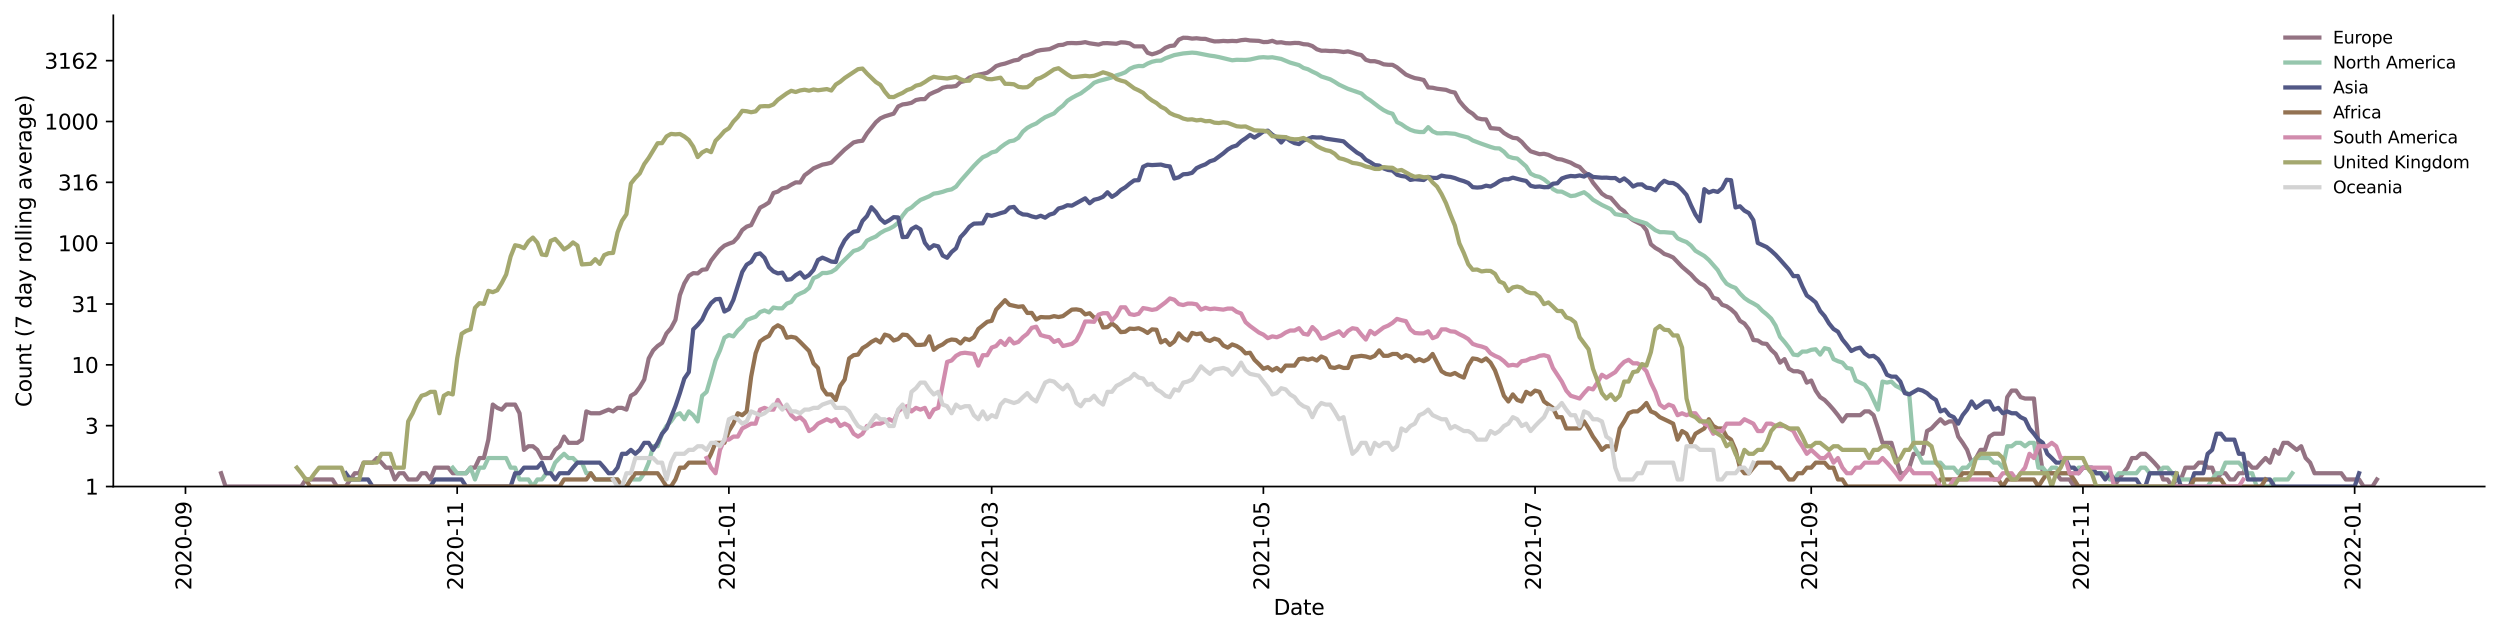 <?xml version="1.0" encoding="utf-8" standalone="no"?>
<!DOCTYPE svg PUBLIC "-//W3C//DTD SVG 1.1//EN"
  "http://www.w3.org/Graphics/SVG/1.1/DTD/svg11.dtd">
<svg height="298.621pt" version="1.1" viewBox="0 0 1176.528 298.621" width="1176.528pt" xmlns="http://www.w3.org/2000/svg" xmlns:xlink="http://www.w3.org/1999/xlink">
 <defs>
  <style type="text/css">*{stroke-linecap:butt;stroke-linejoin:round;}</style>
 </defs>
 <g id="figure_1">
  <g id="patch_1">
   <path d="M 0 298.621 
L 1176.528 298.621 
L 1176.528 0 
L 0 0 
z
" style="fill:#ffffff;"/>
  </g>
  <g id="axes_1">
   <g id="patch_2">
    <path d="M 53.328 228.96 
L 1169.328 228.96 
L 1169.328 7.2 
L 53.328 7.2 
z
" style="fill:#ffffff;"/>
   </g>
   <g id="matplotlib.axis_1">
    <g id="xtick_1">
     <g id="line2d_1">
      <defs>
       <path d="M 0 0 
L 0 3.5 
" id="m732b765b16" style="stroke:#000000;stroke-width:0.8;"/>
      </defs>
      <g>
       <use style="stroke:#000000;stroke-width:0.8;" x="87.286" xlink:href="#m732b765b16" y="228.96"/>
      </g>
     </g>
     <g id="text_1">
      <!-- 2020-09 -->
      <g transform="translate(90.045 277.743)rotate(-90)scale(0.1 -0.1)">
       <defs>
        <path d="M 1228 531 
L 3431 531 
L 3431 0 
L 469 0 
L 469 531 
Q 828 903 1448 1529 
Q 2069 2156 2228 2338 
Q 2531 2678 2651 2914 
Q 2772 3150 2772 3378 
Q 2772 3750 2511 3984 
Q 2250 4219 1831 4219 
Q 1534 4219 1204 4116 
Q 875 4013 500 3803 
L 500 4441 
Q 881 4594 1212 4672 
Q 1544 4750 1819 4750 
Q 2544 4750 2975 4387 
Q 3406 4025 3406 3419 
Q 3406 3131 3298 2873 
Q 3191 2616 2906 2266 
Q 2828 2175 2409 1742 
Q 1991 1309 1228 531 
z
" id="DejaVuSans-32" transform="scale(0.016)"/>
        <path d="M 2034 4250 
Q 1547 4250 1301 3770 
Q 1056 3291 1056 2328 
Q 1056 1369 1301 889 
Q 1547 409 2034 409 
Q 2525 409 2770 889 
Q 3016 1369 3016 2328 
Q 3016 3291 2770 3770 
Q 2525 4250 2034 4250 
z
M 2034 4750 
Q 2819 4750 3233 4129 
Q 3647 3509 3647 2328 
Q 3647 1150 3233 529 
Q 2819 -91 2034 -91 
Q 1250 -91 836 529 
Q 422 1150 422 2328 
Q 422 3509 836 4129 
Q 1250 4750 2034 4750 
z
" id="DejaVuSans-30" transform="scale(0.016)"/>
        <path d="M 313 2009 
L 1997 2009 
L 1997 1497 
L 313 1497 
L 313 2009 
z
" id="DejaVuSans-2d" transform="scale(0.016)"/>
        <path d="M 703 97 
L 703 672 
Q 941 559 1184 500 
Q 1428 441 1663 441 
Q 2288 441 2617 861 
Q 2947 1281 2994 2138 
Q 2813 1869 2534 1725 
Q 2256 1581 1919 1581 
Q 1219 1581 811 2004 
Q 403 2428 403 3163 
Q 403 3881 828 4315 
Q 1253 4750 1959 4750 
Q 2769 4750 3195 4129 
Q 3622 3509 3622 2328 
Q 3622 1225 3098 567 
Q 2575 -91 1691 -91 
Q 1453 -91 1209 -44 
Q 966 3 703 97 
z
M 1959 2075 
Q 2384 2075 2632 2365 
Q 2881 2656 2881 3163 
Q 2881 3666 2632 3958 
Q 2384 4250 1959 4250 
Q 1534 4250 1286 3958 
Q 1038 3666 1038 3163 
Q 1038 2656 1286 2365 
Q 1534 2075 1959 2075 
z
" id="DejaVuSans-39" transform="scale(0.016)"/>
       </defs>
       <use xlink:href="#DejaVuSans-32"/>
       <use x="63.623" xlink:href="#DejaVuSans-30"/>
       <use x="127.246" xlink:href="#DejaVuSans-32"/>
       <use x="190.869" xlink:href="#DejaVuSans-30"/>
       <use x="254.492" xlink:href="#DejaVuSans-2d"/>
       <use x="290.576" xlink:href="#DejaVuSans-30"/>
       <use x="354.199" xlink:href="#DejaVuSans-39"/>
      </g>
     </g>
    </g>
    <g id="xtick_2">
     <g id="line2d_2">
      <g>
       <use style="stroke:#000000;stroke-width:0.8;" x="215.152" xlink:href="#m732b765b16" y="228.96"/>
      </g>
     </g>
     <g id="text_2">
      <!-- 2020-11 -->
      <g transform="translate(217.912 277.743)rotate(-90)scale(0.1 -0.1)">
       <defs>
        <path d="M 794 531 
L 1825 531 
L 1825 4091 
L 703 3866 
L 703 4441 
L 1819 4666 
L 2450 4666 
L 2450 531 
L 3481 531 
L 3481 0 
L 794 0 
L 794 531 
z
" id="DejaVuSans-31" transform="scale(0.016)"/>
       </defs>
       <use xlink:href="#DejaVuSans-32"/>
       <use x="63.623" xlink:href="#DejaVuSans-30"/>
       <use x="127.246" xlink:href="#DejaVuSans-32"/>
       <use x="190.869" xlink:href="#DejaVuSans-30"/>
       <use x="254.492" xlink:href="#DejaVuSans-2d"/>
       <use x="290.576" xlink:href="#DejaVuSans-31"/>
       <use x="354.199" xlink:href="#DejaVuSans-31"/>
      </g>
     </g>
    </g>
    <g id="xtick_3">
     <g id="line2d_3">
      <g>
       <use style="stroke:#000000;stroke-width:0.8;" x="343.019" xlink:href="#m732b765b16" y="228.96"/>
      </g>
     </g>
     <g id="text_3">
      <!-- 2021-01 -->
      <g transform="translate(345.778 277.743)rotate(-90)scale(0.1 -0.1)">
       <use xlink:href="#DejaVuSans-32"/>
       <use x="63.623" xlink:href="#DejaVuSans-30"/>
       <use x="127.246" xlink:href="#DejaVuSans-32"/>
       <use x="190.869" xlink:href="#DejaVuSans-31"/>
       <use x="254.492" xlink:href="#DejaVuSans-2d"/>
       <use x="290.576" xlink:href="#DejaVuSans-30"/>
       <use x="354.199" xlink:href="#DejaVuSans-31"/>
      </g>
     </g>
    </g>
    <g id="xtick_4">
     <g id="line2d_4">
      <g>
       <use style="stroke:#000000;stroke-width:0.8;" x="466.693" xlink:href="#m732b765b16" y="228.96"/>
      </g>
     </g>
     <g id="text_4">
      <!-- 2021-03 -->
      <g transform="translate(469.452 277.743)rotate(-90)scale(0.1 -0.1)">
       <defs>
        <path d="M 2597 2516 
Q 3050 2419 3304 2112 
Q 3559 1806 3559 1356 
Q 3559 666 3084 287 
Q 2609 -91 1734 -91 
Q 1441 -91 1130 -33 
Q 819 25 488 141 
L 488 750 
Q 750 597 1062 519 
Q 1375 441 1716 441 
Q 2309 441 2620 675 
Q 2931 909 2931 1356 
Q 2931 1769 2642 2001 
Q 2353 2234 1838 2234 
L 1294 2234 
L 1294 2753 
L 1863 2753 
Q 2328 2753 2575 2939 
Q 2822 3125 2822 3475 
Q 2822 3834 2567 4026 
Q 2313 4219 1838 4219 
Q 1578 4219 1281 4162 
Q 984 4106 628 3988 
L 628 4550 
Q 988 4650 1302 4700 
Q 1616 4750 1894 4750 
Q 2613 4750 3031 4423 
Q 3450 4097 3450 3541 
Q 3450 3153 3228 2886 
Q 3006 2619 2597 2516 
z
" id="DejaVuSans-33" transform="scale(0.016)"/>
       </defs>
       <use xlink:href="#DejaVuSans-32"/>
       <use x="63.623" xlink:href="#DejaVuSans-30"/>
       <use x="127.246" xlink:href="#DejaVuSans-32"/>
       <use x="190.869" xlink:href="#DejaVuSans-31"/>
       <use x="254.492" xlink:href="#DejaVuSans-2d"/>
       <use x="290.576" xlink:href="#DejaVuSans-30"/>
       <use x="354.199" xlink:href="#DejaVuSans-33"/>
      </g>
     </g>
    </g>
    <g id="xtick_5">
     <g id="line2d_5">
      <g>
       <use style="stroke:#000000;stroke-width:0.8;" x="594.559" xlink:href="#m732b765b16" y="228.96"/>
      </g>
     </g>
     <g id="text_5">
      <!-- 2021-05 -->
      <g transform="translate(597.318 277.743)rotate(-90)scale(0.1 -0.1)">
       <defs>
        <path d="M 691 4666 
L 3169 4666 
L 3169 4134 
L 1269 4134 
L 1269 2991 
Q 1406 3038 1543 3061 
Q 1681 3084 1819 3084 
Q 2600 3084 3056 2656 
Q 3513 2228 3513 1497 
Q 3513 744 3044 326 
Q 2575 -91 1722 -91 
Q 1428 -91 1123 -41 
Q 819 9 494 109 
L 494 744 
Q 775 591 1075 516 
Q 1375 441 1709 441 
Q 2250 441 2565 725 
Q 2881 1009 2881 1497 
Q 2881 1984 2565 2268 
Q 2250 2553 1709 2553 
Q 1456 2553 1204 2497 
Q 953 2441 691 2322 
L 691 4666 
z
" id="DejaVuSans-35" transform="scale(0.016)"/>
       </defs>
       <use xlink:href="#DejaVuSans-32"/>
       <use x="63.623" xlink:href="#DejaVuSans-30"/>
       <use x="127.246" xlink:href="#DejaVuSans-32"/>
       <use x="190.869" xlink:href="#DejaVuSans-31"/>
       <use x="254.492" xlink:href="#DejaVuSans-2d"/>
       <use x="290.576" xlink:href="#DejaVuSans-30"/>
       <use x="354.199" xlink:href="#DejaVuSans-35"/>
      </g>
     </g>
    </g>
    <g id="xtick_6">
     <g id="line2d_6">
      <g>
       <use style="stroke:#000000;stroke-width:0.8;" x="722.425" xlink:href="#m732b765b16" y="228.96"/>
      </g>
     </g>
     <g id="text_6">
      <!-- 2021-07 -->
      <g transform="translate(725.184 277.743)rotate(-90)scale(0.1 -0.1)">
       <defs>
        <path d="M 525 4666 
L 3525 4666 
L 3525 4397 
L 1831 0 
L 1172 0 
L 2766 4134 
L 525 4134 
L 525 4666 
z
" id="DejaVuSans-37" transform="scale(0.016)"/>
       </defs>
       <use xlink:href="#DejaVuSans-32"/>
       <use x="63.623" xlink:href="#DejaVuSans-30"/>
       <use x="127.246" xlink:href="#DejaVuSans-32"/>
       <use x="190.869" xlink:href="#DejaVuSans-31"/>
       <use x="254.492" xlink:href="#DejaVuSans-2d"/>
       <use x="290.576" xlink:href="#DejaVuSans-30"/>
       <use x="354.199" xlink:href="#DejaVuSans-37"/>
      </g>
     </g>
    </g>
    <g id="xtick_7">
     <g id="line2d_7">
      <g>
       <use style="stroke:#000000;stroke-width:0.8;" x="852.387" xlink:href="#m732b765b16" y="228.96"/>
      </g>
     </g>
     <g id="text_7">
      <!-- 2021-09 -->
      <g transform="translate(855.147 277.743)rotate(-90)scale(0.1 -0.1)">
       <use xlink:href="#DejaVuSans-32"/>
       <use x="63.623" xlink:href="#DejaVuSans-30"/>
       <use x="127.246" xlink:href="#DejaVuSans-32"/>
       <use x="190.869" xlink:href="#DejaVuSans-31"/>
       <use x="254.492" xlink:href="#DejaVuSans-2d"/>
       <use x="290.576" xlink:href="#DejaVuSans-30"/>
       <use x="354.199" xlink:href="#DejaVuSans-39"/>
      </g>
     </g>
    </g>
    <g id="xtick_8">
     <g id="line2d_8">
      <g>
       <use style="stroke:#000000;stroke-width:0.8;" x="980.254" xlink:href="#m732b765b16" y="228.96"/>
      </g>
     </g>
     <g id="text_8">
      <!-- 2021-11 -->
      <g transform="translate(983.013 277.743)rotate(-90)scale(0.1 -0.1)">
       <use xlink:href="#DejaVuSans-32"/>
       <use x="63.623" xlink:href="#DejaVuSans-30"/>
       <use x="127.246" xlink:href="#DejaVuSans-32"/>
       <use x="190.869" xlink:href="#DejaVuSans-31"/>
       <use x="254.492" xlink:href="#DejaVuSans-2d"/>
       <use x="290.576" xlink:href="#DejaVuSans-31"/>
       <use x="354.199" xlink:href="#DejaVuSans-31"/>
      </g>
     </g>
    </g>
    <g id="xtick_9">
     <g id="line2d_9">
      <g>
       <use style="stroke:#000000;stroke-width:0.8;" x="1108.12" xlink:href="#m732b765b16" y="228.96"/>
      </g>
     </g>
     <g id="text_9">
      <!-- 2022-01 -->
      <g transform="translate(1110.879 277.743)rotate(-90)scale(0.1 -0.1)">
       <use xlink:href="#DejaVuSans-32"/>
       <use x="63.623" xlink:href="#DejaVuSans-30"/>
       <use x="127.246" xlink:href="#DejaVuSans-32"/>
       <use x="190.869" xlink:href="#DejaVuSans-32"/>
       <use x="254.492" xlink:href="#DejaVuSans-2d"/>
       <use x="290.576" xlink:href="#DejaVuSans-30"/>
       <use x="354.199" xlink:href="#DejaVuSans-31"/>
      </g>
     </g>
    </g>
    <g id="text_10">
     <!-- Date -->
     <g transform="translate(599.377 289.341)scale(0.1 -0.1)">
      <defs>
       <path d="M 1259 4147 
L 1259 519 
L 2022 519 
Q 2988 519 3436 956 
Q 3884 1394 3884 2338 
Q 3884 3275 3436 3711 
Q 2988 4147 2022 4147 
L 1259 4147 
z
M 628 4666 
L 1925 4666 
Q 3281 4666 3915 4102 
Q 4550 3538 4550 2338 
Q 4550 1131 3912 565 
Q 3275 0 1925 0 
L 628 0 
L 628 4666 
z
" id="DejaVuSans-44" transform="scale(0.016)"/>
       <path d="M 2194 1759 
Q 1497 1759 1228 1600 
Q 959 1441 959 1056 
Q 959 750 1161 570 
Q 1363 391 1709 391 
Q 2188 391 2477 730 
Q 2766 1069 2766 1631 
L 2766 1759 
L 2194 1759 
z
M 3341 1997 
L 3341 0 
L 2766 0 
L 2766 531 
Q 2569 213 2275 61 
Q 1981 -91 1556 -91 
Q 1019 -91 701 211 
Q 384 513 384 1019 
Q 384 1609 779 1909 
Q 1175 2209 1959 2209 
L 2766 2209 
L 2766 2266 
Q 2766 2663 2505 2880 
Q 2244 3097 1772 3097 
Q 1472 3097 1187 3025 
Q 903 2953 641 2809 
L 641 3341 
Q 956 3463 1253 3523 
Q 1550 3584 1831 3584 
Q 2591 3584 2966 3190 
Q 3341 2797 3341 1997 
z
" id="DejaVuSans-61" transform="scale(0.016)"/>
       <path d="M 1172 4494 
L 1172 3500 
L 2356 3500 
L 2356 3053 
L 1172 3053 
L 1172 1153 
Q 1172 725 1289 603 
Q 1406 481 1766 481 
L 2356 481 
L 2356 0 
L 1766 0 
Q 1100 0 847 248 
Q 594 497 594 1153 
L 594 3053 
L 172 3053 
L 172 3500 
L 594 3500 
L 594 4494 
L 1172 4494 
z
" id="DejaVuSans-74" transform="scale(0.016)"/>
       <path d="M 3597 1894 
L 3597 1613 
L 953 1613 
Q 991 1019 1311 708 
Q 1631 397 2203 397 
Q 2534 397 2845 478 
Q 3156 559 3463 722 
L 3463 178 
Q 3153 47 2828 -22 
Q 2503 -91 2169 -91 
Q 1331 -91 842 396 
Q 353 884 353 1716 
Q 353 2575 817 3079 
Q 1281 3584 2069 3584 
Q 2775 3584 3186 3129 
Q 3597 2675 3597 1894 
z
M 3022 2063 
Q 3016 2534 2758 2815 
Q 2500 3097 2075 3097 
Q 1594 3097 1305 2825 
Q 1016 2553 972 2059 
L 3022 2063 
z
" id="DejaVuSans-65" transform="scale(0.016)"/>
      </defs>
      <use xlink:href="#DejaVuSans-44"/>
      <use x="77.002" xlink:href="#DejaVuSans-61"/>
      <use x="138.281" xlink:href="#DejaVuSans-74"/>
      <use x="177.49" xlink:href="#DejaVuSans-65"/>
     </g>
    </g>
   </g>
   <g id="matplotlib.axis_2">
    <g id="ytick_1">
     <g id="line2d_10">
      <defs>
       <path d="M 0 0 
L -3.5 0 
" id="m5a8e79148c" style="stroke:#000000;stroke-width:0.8;"/>
      </defs>
      <g>
       <use style="stroke:#000000;stroke-width:0.8;" x="53.328" xlink:href="#m5a8e79148c" y="228.96"/>
      </g>
     </g>
     <g id="text_11">
      <!-- 1 -->
      <g transform="translate(39.966 232.759)scale(0.1 -0.1)">
       <use xlink:href="#DejaVuSans-31"/>
      </g>
     </g>
    </g>
    <g id="ytick_2">
     <g id="line2d_11">
      <g>
       <use style="stroke:#000000;stroke-width:0.8;" x="53.328" xlink:href="#m5a8e79148c" y="200.329"/>
      </g>
     </g>
     <g id="text_12">
      <!-- 3 -->
      <g transform="translate(39.966 204.129)scale(0.1 -0.1)">
       <use xlink:href="#DejaVuSans-33"/>
      </g>
     </g>
    </g>
    <g id="ytick_3">
     <g id="line2d_12">
      <g>
       <use style="stroke:#000000;stroke-width:0.8;" x="53.328" xlink:href="#m5a8e79148c" y="171.699"/>
      </g>
     </g>
     <g id="text_13">
      <!-- 10 -->
      <g transform="translate(33.603 175.498)scale(0.1 -0.1)">
       <use xlink:href="#DejaVuSans-31"/>
       <use x="63.623" xlink:href="#DejaVuSans-30"/>
      </g>
     </g>
    </g>
    <g id="ytick_4">
     <g id="line2d_13">
      <g>
       <use style="stroke:#000000;stroke-width:0.8;" x="53.328" xlink:href="#m5a8e79148c" y="143.068"/>
      </g>
     </g>
     <g id="text_14">
      <!-- 31 -->
      <g transform="translate(33.603 146.867)scale(0.1 -0.1)">
       <use xlink:href="#DejaVuSans-33"/>
       <use x="63.623" xlink:href="#DejaVuSans-31"/>
      </g>
     </g>
    </g>
    <g id="ytick_5">
     <g id="line2d_14">
      <g>
       <use style="stroke:#000000;stroke-width:0.8;" x="53.328" xlink:href="#m5a8e79148c" y="114.437"/>
      </g>
     </g>
     <g id="text_15">
      <!-- 100 -->
      <g transform="translate(27.241 118.237)scale(0.1 -0.1)">
       <use xlink:href="#DejaVuSans-31"/>
       <use x="63.623" xlink:href="#DejaVuSans-30"/>
       <use x="127.246" xlink:href="#DejaVuSans-30"/>
      </g>
     </g>
    </g>
    <g id="ytick_6">
     <g id="line2d_15">
      <g>
       <use style="stroke:#000000;stroke-width:0.8;" x="53.328" xlink:href="#m5a8e79148c" y="85.807"/>
      </g>
     </g>
     <g id="text_16">
      <!-- 316 -->
      <g transform="translate(27.241 89.606)scale(0.1 -0.1)">
       <defs>
        <path d="M 2113 2584 
Q 1688 2584 1439 2293 
Q 1191 2003 1191 1497 
Q 1191 994 1439 701 
Q 1688 409 2113 409 
Q 2538 409 2786 701 
Q 3034 994 3034 1497 
Q 3034 2003 2786 2293 
Q 2538 2584 2113 2584 
z
M 3366 4563 
L 3366 3988 
Q 3128 4100 2886 4159 
Q 2644 4219 2406 4219 
Q 1781 4219 1451 3797 
Q 1122 3375 1075 2522 
Q 1259 2794 1537 2939 
Q 1816 3084 2150 3084 
Q 2853 3084 3261 2657 
Q 3669 2231 3669 1497 
Q 3669 778 3244 343 
Q 2819 -91 2113 -91 
Q 1303 -91 875 529 
Q 447 1150 447 2328 
Q 447 3434 972 4092 
Q 1497 4750 2381 4750 
Q 2619 4750 2861 4703 
Q 3103 4656 3366 4563 
z
" id="DejaVuSans-36" transform="scale(0.016)"/>
       </defs>
       <use xlink:href="#DejaVuSans-33"/>
       <use x="63.623" xlink:href="#DejaVuSans-31"/>
       <use x="127.246" xlink:href="#DejaVuSans-36"/>
      </g>
     </g>
    </g>
    <g id="ytick_7">
     <g id="line2d_16">
      <g>
       <use style="stroke:#000000;stroke-width:0.8;" x="53.328" xlink:href="#m5a8e79148c" y="57.176"/>
      </g>
     </g>
     <g id="text_17">
      <!-- 1000 -->
      <g transform="translate(20.878 60.975)scale(0.1 -0.1)">
       <use xlink:href="#DejaVuSans-31"/>
       <use x="63.623" xlink:href="#DejaVuSans-30"/>
       <use x="127.246" xlink:href="#DejaVuSans-30"/>
       <use x="190.869" xlink:href="#DejaVuSans-30"/>
      </g>
     </g>
    </g>
    <g id="ytick_8">
     <g id="line2d_17">
      <g>
       <use style="stroke:#000000;stroke-width:0.8;" x="53.328" xlink:href="#m5a8e79148c" y="28.546"/>
      </g>
     </g>
     <g id="text_18">
      <!-- 3162 -->
      <g transform="translate(20.878 32.345)scale(0.1 -0.1)">
       <use xlink:href="#DejaVuSans-33"/>
       <use x="63.623" xlink:href="#DejaVuSans-31"/>
       <use x="127.246" xlink:href="#DejaVuSans-36"/>
       <use x="190.869" xlink:href="#DejaVuSans-32"/>
      </g>
     </g>
    </g>
    <g id="text_19">
     <!-- Count (7 day rolling average) -->
     <g transform="translate(14.798 191.548)rotate(-90)scale(0.1 -0.1)">
      <defs>
       <path d="M 4122 4306 
L 4122 3641 
Q 3803 3938 3442 4084 
Q 3081 4231 2675 4231 
Q 1875 4231 1450 3742 
Q 1025 3253 1025 2328 
Q 1025 1406 1450 917 
Q 1875 428 2675 428 
Q 3081 428 3442 575 
Q 3803 722 4122 1019 
L 4122 359 
Q 3791 134 3420 21 
Q 3050 -91 2638 -91 
Q 1578 -91 968 557 
Q 359 1206 359 2328 
Q 359 3453 968 4101 
Q 1578 4750 2638 4750 
Q 3056 4750 3426 4639 
Q 3797 4528 4122 4306 
z
" id="DejaVuSans-43" transform="scale(0.016)"/>
       <path d="M 1959 3097 
Q 1497 3097 1228 2736 
Q 959 2375 959 1747 
Q 959 1119 1226 758 
Q 1494 397 1959 397 
Q 2419 397 2687 759 
Q 2956 1122 2956 1747 
Q 2956 2369 2687 2733 
Q 2419 3097 1959 3097 
z
M 1959 3584 
Q 2709 3584 3137 3096 
Q 3566 2609 3566 1747 
Q 3566 888 3137 398 
Q 2709 -91 1959 -91 
Q 1206 -91 779 398 
Q 353 888 353 1747 
Q 353 2609 779 3096 
Q 1206 3584 1959 3584 
z
" id="DejaVuSans-6f" transform="scale(0.016)"/>
       <path d="M 544 1381 
L 544 3500 
L 1119 3500 
L 1119 1403 
Q 1119 906 1312 657 
Q 1506 409 1894 409 
Q 2359 409 2629 706 
Q 2900 1003 2900 1516 
L 2900 3500 
L 3475 3500 
L 3475 0 
L 2900 0 
L 2900 538 
Q 2691 219 2414 64 
Q 2138 -91 1772 -91 
Q 1169 -91 856 284 
Q 544 659 544 1381 
z
M 1991 3584 
L 1991 3584 
z
" id="DejaVuSans-75" transform="scale(0.016)"/>
       <path d="M 3513 2113 
L 3513 0 
L 2938 0 
L 2938 2094 
Q 2938 2591 2744 2837 
Q 2550 3084 2163 3084 
Q 1697 3084 1428 2787 
Q 1159 2491 1159 1978 
L 1159 0 
L 581 0 
L 581 3500 
L 1159 3500 
L 1159 2956 
Q 1366 3272 1645 3428 
Q 1925 3584 2291 3584 
Q 2894 3584 3203 3211 
Q 3513 2838 3513 2113 
z
" id="DejaVuSans-6e" transform="scale(0.016)"/>
       <path id="DejaVuSans-20" transform="scale(0.016)"/>
       <path d="M 1984 4856 
Q 1566 4138 1362 3434 
Q 1159 2731 1159 2009 
Q 1159 1288 1364 580 
Q 1569 -128 1984 -844 
L 1484 -844 
Q 1016 -109 783 600 
Q 550 1309 550 2009 
Q 550 2706 781 3412 
Q 1013 4119 1484 4856 
L 1984 4856 
z
" id="DejaVuSans-28" transform="scale(0.016)"/>
       <path d="M 2906 2969 
L 2906 4863 
L 3481 4863 
L 3481 0 
L 2906 0 
L 2906 525 
Q 2725 213 2448 61 
Q 2172 -91 1784 -91 
Q 1150 -91 751 415 
Q 353 922 353 1747 
Q 353 2572 751 3078 
Q 1150 3584 1784 3584 
Q 2172 3584 2448 3432 
Q 2725 3281 2906 2969 
z
M 947 1747 
Q 947 1113 1208 752 
Q 1469 391 1925 391 
Q 2381 391 2643 752 
Q 2906 1113 2906 1747 
Q 2906 2381 2643 2742 
Q 2381 3103 1925 3103 
Q 1469 3103 1208 2742 
Q 947 2381 947 1747 
z
" id="DejaVuSans-64" transform="scale(0.016)"/>
       <path d="M 2059 -325 
Q 1816 -950 1584 -1140 
Q 1353 -1331 966 -1331 
L 506 -1331 
L 506 -850 
L 844 -850 
Q 1081 -850 1212 -737 
Q 1344 -625 1503 -206 
L 1606 56 
L 191 3500 
L 800 3500 
L 1894 763 
L 2988 3500 
L 3597 3500 
L 2059 -325 
z
" id="DejaVuSans-79" transform="scale(0.016)"/>
       <path d="M 2631 2963 
Q 2534 3019 2420 3045 
Q 2306 3072 2169 3072 
Q 1681 3072 1420 2755 
Q 1159 2438 1159 1844 
L 1159 0 
L 581 0 
L 581 3500 
L 1159 3500 
L 1159 2956 
Q 1341 3275 1631 3429 
Q 1922 3584 2338 3584 
Q 2397 3584 2469 3576 
Q 2541 3569 2628 3553 
L 2631 2963 
z
" id="DejaVuSans-72" transform="scale(0.016)"/>
       <path d="M 603 4863 
L 1178 4863 
L 1178 0 
L 603 0 
L 603 4863 
z
" id="DejaVuSans-6c" transform="scale(0.016)"/>
       <path d="M 603 3500 
L 1178 3500 
L 1178 0 
L 603 0 
L 603 3500 
z
M 603 4863 
L 1178 4863 
L 1178 4134 
L 603 4134 
L 603 4863 
z
" id="DejaVuSans-69" transform="scale(0.016)"/>
       <path d="M 2906 1791 
Q 2906 2416 2648 2759 
Q 2391 3103 1925 3103 
Q 1463 3103 1205 2759 
Q 947 2416 947 1791 
Q 947 1169 1205 825 
Q 1463 481 1925 481 
Q 2391 481 2648 825 
Q 2906 1169 2906 1791 
z
M 3481 434 
Q 3481 -459 3084 -895 
Q 2688 -1331 1869 -1331 
Q 1566 -1331 1297 -1286 
Q 1028 -1241 775 -1147 
L 775 -588 
Q 1028 -725 1275 -790 
Q 1522 -856 1778 -856 
Q 2344 -856 2625 -561 
Q 2906 -266 2906 331 
L 2906 616 
Q 2728 306 2450 153 
Q 2172 0 1784 0 
Q 1141 0 747 490 
Q 353 981 353 1791 
Q 353 2603 747 3093 
Q 1141 3584 1784 3584 
Q 2172 3584 2450 3431 
Q 2728 3278 2906 2969 
L 2906 3500 
L 3481 3500 
L 3481 434 
z
" id="DejaVuSans-67" transform="scale(0.016)"/>
       <path d="M 191 3500 
L 800 3500 
L 1894 563 
L 2988 3500 
L 3597 3500 
L 2284 0 
L 1503 0 
L 191 3500 
z
" id="DejaVuSans-76" transform="scale(0.016)"/>
       <path d="M 513 4856 
L 1013 4856 
Q 1481 4119 1714 3412 
Q 1947 2706 1947 2009 
Q 1947 1309 1714 600 
Q 1481 -109 1013 -844 
L 513 -844 
Q 928 -128 1133 580 
Q 1338 1288 1338 2009 
Q 1338 2731 1133 3434 
Q 928 4138 513 4856 
z
" id="DejaVuSans-29" transform="scale(0.016)"/>
      </defs>
      <use xlink:href="#DejaVuSans-43"/>
      <use x="69.824" xlink:href="#DejaVuSans-6f"/>
      <use x="131.006" xlink:href="#DejaVuSans-75"/>
      <use x="194.385" xlink:href="#DejaVuSans-6e"/>
      <use x="257.764" xlink:href="#DejaVuSans-74"/>
      <use x="296.973" xlink:href="#DejaVuSans-20"/>
      <use x="328.76" xlink:href="#DejaVuSans-28"/>
      <use x="367.773" xlink:href="#DejaVuSans-37"/>
      <use x="431.396" xlink:href="#DejaVuSans-20"/>
      <use x="463.184" xlink:href="#DejaVuSans-64"/>
      <use x="526.66" xlink:href="#DejaVuSans-61"/>
      <use x="587.939" xlink:href="#DejaVuSans-79"/>
      <use x="647.119" xlink:href="#DejaVuSans-20"/>
      <use x="678.906" xlink:href="#DejaVuSans-72"/>
      <use x="717.77" xlink:href="#DejaVuSans-6f"/>
      <use x="778.951" xlink:href="#DejaVuSans-6c"/>
      <use x="806.734" xlink:href="#DejaVuSans-6c"/>
      <use x="834.518" xlink:href="#DejaVuSans-69"/>
      <use x="862.301" xlink:href="#DejaVuSans-6e"/>
      <use x="925.68" xlink:href="#DejaVuSans-67"/>
      <use x="989.156" xlink:href="#DejaVuSans-20"/>
      <use x="1020.943" xlink:href="#DejaVuSans-61"/>
      <use x="1082.223" xlink:href="#DejaVuSans-76"/>
      <use x="1141.402" xlink:href="#DejaVuSans-65"/>
      <use x="1202.926" xlink:href="#DejaVuSans-72"/>
      <use x="1244.039" xlink:href="#DejaVuSans-61"/>
      <use x="1305.318" xlink:href="#DejaVuSans-67"/>
      <use x="1368.795" xlink:href="#DejaVuSans-65"/>
      <use x="1430.318" xlink:href="#DejaVuSans-29"/>
     </g>
    </g>
   </g>
   <g id="line2d_18">
    <path clip-path="url(#pf3b6a0b9c5)" d="M 104.055 222.71 
L 106.152 228.96 
L 141.786 228.96 
L 143.883 225.639 
L 156.46 225.639 
L 158.556 228.96 
L 162.748 228.96 
L 164.844 225.639 
L 166.94 222.71 
L 169.037 222.71 
L 171.133 217.72 
L 175.325 217.72 
L 177.421 215.556 
L 179.517 217.72 
L 181.614 220.09 
L 183.71 220.09 
L 185.806 225.639 
L 187.902 222.71 
L 189.998 222.71 
L 192.094 225.639 
L 196.287 225.639 
L 198.383 222.71 
L 200.479 222.71 
L 202.575 225.639 
L 204.671 220.09 
L 210.96 220.09 
L 213.056 222.71 
L 219.345 222.71 
L 221.441 220.09 
L 223.537 220.09 
L 225.633 215.556 
L 227.729 215.556 
L 229.825 206.894 
L 231.922 190.399 
L 234.018 191.954 
L 236.114 192.77 
L 238.21 190.399 
L 242.403 190.399 
L 244.499 194.485 
L 246.595 211.723 
L 248.691 210.007 
L 250.787 210.007 
L 252.883 211.723 
L 254.98 215.556 
L 259.172 215.556 
L 261.268 211.723 
L 263.364 210.007 
L 265.46 205.473 
L 267.557 208.402 
L 271.749 208.402 
L 273.845 206.894 
L 275.941 193.613 
L 278.037 194.485 
L 282.23 194.485 
L 286.422 192.77 
L 288.518 193.613 
L 290.614 191.954 
L 292.711 191.954 
L 294.807 192.77 
L 296.903 186.245 
L 298.999 185.001 
L 301.095 182.14 
L 303.191 178.617 
L 305.288 168.691 
L 307.384 164.902 
L 309.48 162.829 
L 311.576 161.38 
L 313.672 156.885 
L 315.768 154.461 
L 317.865 150.527 
L 319.961 138.876 
L 322.057 133.365 
L 324.153 129.827 
L 326.249 128.541 
L 328.345 128.667 
L 330.442 126.964 
L 332.538 126.73 
L 334.634 122.656 
L 336.73 119.942 
L 338.826 117.415 
L 340.922 115.601 
L 343.019 114.687 
L 345.115 113.945 
L 347.211 111.683 
L 349.307 108.271 
L 351.403 106.661 
L 353.499 105.943 
L 355.596 101.684 
L 357.692 97.739 
L 359.788 96.621 
L 361.884 95.286 
L 363.98 90.826 
L 366.076 90.162 
L 368.173 88.656 
L 370.269 88.194 
L 372.365 86.928 
L 374.461 85.836 
L 376.557 85.87 
L 378.653 82.475 
L 380.75 80.95 
L 382.846 79.245 
L 387.038 77.48 
L 389.134 77.081 
L 391.23 76.533 
L 397.519 70.376 
L 401.711 67.035 
L 403.807 66.497 
L 405.904 66.24 
L 408 62.828 
L 412.192 57.545 
L 414.288 55.727 
L 416.384 54.767 
L 420.577 53.476 
L 422.673 50.108 
L 424.769 49.146 
L 426.865 48.865 
L 428.961 48.378 
L 431.058 47.069 
L 433.154 46.668 
L 435.25 46.638 
L 437.346 44.44 
L 439.442 43.429 
L 441.538 42.579 
L 443.635 41.319 
L 445.731 40.812 
L 447.827 40.777 
L 449.923 40.49 
L 452.019 38.612 
L 454.116 38.109 
L 456.212 36.525 
L 458.308 35.901 
L 460.404 35.15 
L 462.5 34.762 
L 464.596 34.231 
L 466.693 32.876 
L 468.789 31.103 
L 470.885 30.381 
L 472.981 29.921 
L 477.173 28.454 
L 479.27 28.127 
L 481.366 26.444 
L 483.462 25.952 
L 485.558 25.226 
L 487.654 24.104 
L 489.75 23.585 
L 493.943 23.122 
L 498.135 21.242 
L 500.231 21.084 
L 502.327 20.305 
L 504.424 20.245 
L 506.52 20.332 
L 508.616 20.19 
L 510.712 19.84 
L 512.808 20.383 
L 517.001 20.991 
L 519.097 20.34 
L 521.193 20.299 
L 525.385 20.602 
L 527.481 19.922 
L 529.578 20.036 
L 531.674 20.434 
L 533.77 21.824 
L 537.962 21.816 
L 540.058 24.818 
L 542.155 25.557 
L 544.251 24.947 
L 546.347 24.061 
L 548.443 22.512 
L 550.539 21.657 
L 552.635 21.426 
L 554.732 18.682 
L 556.828 17.76 
L 558.924 17.819 
L 561.02 18.172 
L 563.116 18.001 
L 565.212 18.27 
L 567.309 18.305 
L 569.405 18.975 
L 571.501 19.48 
L 573.597 19.455 
L 575.693 19.261 
L 577.789 19.391 
L 579.886 19.253 
L 581.982 19.362 
L 584.078 18.904 
L 586.174 18.706 
L 588.27 19.049 
L 592.463 19.238 
L 594.559 19.805 
L 596.655 19.747 
L 598.751 19.214 
L 600.847 20.038 
L 602.943 19.889 
L 605.04 20.304 
L 607.136 20.388 
L 609.232 20.199 
L 611.328 20.245 
L 613.424 20.791 
L 615.52 20.944 
L 617.617 21.685 
L 619.713 23.175 
L 621.809 23.868 
L 623.905 23.852 
L 626.001 24.019 
L 628.097 23.971 
L 630.194 24.162 
L 632.29 24.476 
L 634.386 24.183 
L 636.482 24.745 
L 638.578 25.463 
L 640.674 25.916 
L 642.771 28.137 
L 644.867 28.807 
L 646.963 28.806 
L 649.059 29.353 
L 651.155 30.265 
L 653.251 30.477 
L 655.348 30.514 
L 657.444 31.7 
L 661.636 35.084 
L 663.732 36.009 
L 665.829 36.765 
L 667.925 37.132 
L 670.021 37.664 
L 672.117 41.153 
L 674.213 41.297 
L 676.309 41.757 
L 680.502 42.28 
L 682.598 43.134 
L 684.694 43.564 
L 686.79 47.535 
L 688.886 50.039 
L 690.983 52.161 
L 693.079 53.537 
L 695.175 55.57 
L 697.271 56.102 
L 699.367 56.197 
L 701.463 60.287 
L 705.656 60.668 
L 707.752 62.57 
L 709.848 63.856 
L 711.944 64.857 
L 714.04 65.105 
L 716.137 66.767 
L 718.233 69.208 
L 720.329 71.205 
L 724.521 72.566 
L 726.617 72.375 
L 728.714 72.891 
L 730.81 73.921 
L 732.906 74.807 
L 735.002 75.083 
L 739.194 76.549 
L 741.291 77.755 
L 743.387 78.581 
L 745.483 80.867 
L 747.579 82.445 
L 749.675 85.96 
L 753.868 91.131 
L 755.964 92.548 
L 758.06 93.114 
L 762.252 97.939 
L 764.348 99.429 
L 766.445 102.049 
L 768.541 103.608 
L 772.733 105.767 
L 774.829 108.382 
L 776.925 114.94 
L 779.022 116.666 
L 781.118 117.86 
L 783.214 119.503 
L 785.31 120.21 
L 787.406 121.169 
L 791.599 125.536 
L 795.791 129.112 
L 797.887 131.463 
L 799.983 133.289 
L 802.079 134.374 
L 804.176 136.523 
L 806.272 140.142 
L 808.368 140.749 
L 810.464 143.448 
L 812.56 144.142 
L 814.656 145.591 
L 816.753 147.53 
L 818.849 150.986 
L 820.945 152.253 
L 823.041 155 
L 825.137 160.011 
L 827.233 160.234 
L 829.33 161.616 
L 831.426 161.853 
L 833.522 164.634 
L 835.618 166.58 
L 837.714 170.655 
L 839.81 169.008 
L 841.907 173.542 
L 844.003 174.717 
L 846.099 174.717 
L 848.195 175.532 
L 850.291 180.066 
L 852.387 179.091 
L 854.484 183.817 
L 856.58 186.891 
L 858.676 188.236 
L 860.772 190.399 
L 862.868 192.77 
L 864.964 195.39 
L 867.061 198.319 
L 869.157 195.39 
L 875.445 195.39 
L 877.541 193.613 
L 879.638 193.613 
L 881.734 195.39 
L 883.83 201.639 
L 885.926 208.402 
L 890.119 208.402 
L 894.311 222.71 
L 896.407 222.71 
L 898.503 220.09 
L 900.599 213.566 
L 904.792 213.566 
L 906.888 202.853 
L 908.984 201.639 
L 911.08 199.377 
L 913.176 197.304 
L 915.273 199.377 
L 917.369 198.319 
L 919.465 198.319 
L 921.561 205.473 
L 923.657 208.402 
L 925.753 211.723 
L 927.85 217.72 
L 929.946 215.556 
L 932.042 211.723 
L 934.138 211.723 
L 936.234 205.473 
L 938.33 204.128 
L 942.523 204.128 
L 944.619 186.891 
L 946.715 183.817 
L 948.811 183.817 
L 950.907 186.891 
L 953.004 187.554 
L 957.196 187.554 
L 959.292 208.402 
L 961.388 222.71 
L 967.677 222.71 
L 969.773 225.639 
L 973.965 225.639 
L 976.061 228.96 
L 994.927 228.96 
L 997.023 225.639 
L 999.119 222.71 
L 1001.215 220.09 
L 1003.312 215.556 
L 1005.408 215.556 
L 1007.504 213.566 
L 1009.6 213.566 
L 1011.696 215.556 
L 1013.792 217.72 
L 1015.889 220.09 
L 1017.985 225.639 
L 1020.081 225.639 
L 1022.177 228.96 
L 1024.273 225.639 
L 1026.369 225.639 
L 1028.466 220.09 
L 1032.658 220.09 
L 1034.754 217.72 
L 1036.85 217.72 
L 1038.946 220.09 
L 1041.043 220.09 
L 1043.139 225.639 
L 1045.235 222.71 
L 1047.331 222.71 
L 1049.427 225.639 
L 1051.523 225.639 
L 1053.62 222.71 
L 1055.716 222.71 
L 1057.812 217.72 
L 1059.908 220.09 
L 1062.004 220.09 
L 1064.1 217.72 
L 1066.197 215.556 
L 1068.293 217.72 
L 1070.389 211.723 
L 1072.485 213.566 
L 1074.581 208.402 
L 1076.677 208.402 
L 1080.87 211.723 
L 1082.966 210.007 
L 1085.062 215.556 
L 1087.158 217.72 
L 1089.254 222.71 
L 1101.832 222.71 
L 1103.928 225.639 
L 1110.216 225.639 
L 1112.312 228.96 
L 1116.505 228.96 
L 1118.601 225.639 
L 1118.601 225.639 
" style="fill:none;stroke:#947383;stroke-linecap:square;stroke-width:2;"/>
   </g>
   <g id="line2d_19">
    <path clip-path="url(#pf3b6a0b9c5)" d="M 213.056 220.09 
L 215.152 222.71 
L 219.345 222.71 
L 221.441 220.09 
L 223.537 225.639 
L 225.633 220.09 
L 227.729 220.09 
L 229.825 215.556 
L 238.21 215.556 
L 240.306 220.09 
L 242.403 220.09 
L 244.499 225.639 
L 248.691 225.639 
L 250.787 228.96 
L 252.883 225.639 
L 254.98 225.639 
L 257.076 222.71 
L 259.172 222.71 
L 261.268 217.72 
L 263.364 215.556 
L 265.46 213.566 
L 267.557 215.556 
L 269.653 215.556 
L 271.749 217.72 
L 273.845 217.72 
L 275.941 222.71 
L 278.037 222.71 
L 280.134 225.639 
L 290.614 225.639 
L 292.711 228.96 
L 294.807 228.96 
L 296.903 225.639 
L 301.095 225.639 
L 303.191 222.71 
L 305.288 217.72 
L 307.384 210.007 
L 309.48 210.007 
L 311.576 204.128 
L 313.672 200.483 
L 315.768 198.319 
L 317.865 195.39 
L 319.961 194.485 
L 322.057 197.304 
L 324.153 193.613 
L 326.249 195.39 
L 328.345 198.319 
L 330.442 186.245 
L 332.538 184.402 
L 334.634 177.248 
L 336.73 169.654 
L 338.826 164.902 
L 340.922 158.924 
L 343.019 157.681 
L 345.115 158.295 
L 347.211 155.551 
L 349.307 153.589 
L 351.403 150.679 
L 353.499 149.78 
L 355.596 149.055 
L 357.692 146.867 
L 359.788 146.094 
L 361.884 146.998 
L 363.98 144.736 
L 366.076 145.099 
L 368.173 145.099 
L 370.269 142.884 
L 372.365 142.116 
L 374.461 139.259 
L 376.557 138.128 
L 378.653 137.224 
L 380.75 135.508 
L 382.846 130.905 
L 384.942 130.025 
L 387.038 128.479 
L 389.134 128.479 
L 391.23 127.984 
L 393.327 126.672 
L 395.423 124.291 
L 401.711 118.106 
L 403.807 117.496 
L 405.904 116.242 
L 408 113.258 
L 410.096 112.197 
L 412.192 111.304 
L 414.288 109.668 
L 416.384 108.466 
L 418.481 107.668 
L 420.577 106.531 
L 422.673 104.857 
L 424.769 101.494 
L 426.865 98.833 
L 428.961 97.648 
L 431.058 95.751 
L 433.154 94.098 
L 437.346 92.357 
L 439.442 91.117 
L 441.538 90.813 
L 443.635 90.269 
L 445.731 89.54 
L 447.827 89.126 
L 449.923 87.826 
L 452.019 85.148 
L 458.308 78.074 
L 460.404 75.922 
L 462.5 74.005 
L 464.596 73.092 
L 466.693 71.742 
L 468.789 71.205 
L 470.885 69.329 
L 472.981 67.785 
L 475.077 66.507 
L 477.173 66.132 
L 479.27 64.842 
L 481.366 61.934 
L 483.462 60.174 
L 485.558 59.015 
L 487.654 58.121 
L 489.75 56.555 
L 491.847 55.19 
L 496.039 53.366 
L 498.135 51.322 
L 500.231 49.729 
L 502.327 47.432 
L 504.424 46.079 
L 506.52 44.939 
L 508.616 43.937 
L 512.808 40.821 
L 514.904 38.955 
L 517.001 38.137 
L 521.193 37.026 
L 523.289 36.42 
L 525.385 35.47 
L 527.481 34.849 
L 529.578 34.026 
L 531.674 32.389 
L 533.77 31.484 
L 535.866 31.049 
L 537.962 31.117 
L 540.058 29.926 
L 542.155 29.062 
L 544.251 28.589 
L 546.347 28.531 
L 548.443 27.442 
L 552.635 25.928 
L 556.828 25.146 
L 561.02 24.764 
L 563.116 24.94 
L 569.405 26.177 
L 571.501 26.449 
L 573.597 26.857 
L 579.886 28.369 
L 581.982 28.139 
L 586.174 28.211 
L 588.27 28.002 
L 592.463 27.067 
L 594.559 26.907 
L 596.655 27.088 
L 598.751 26.949 
L 602.943 27.733 
L 607.136 29.459 
L 611.328 30.651 
L 613.424 31.966 
L 615.52 32.579 
L 617.617 33.697 
L 619.713 34.667 
L 621.809 35.978 
L 626.001 37.328 
L 628.097 38.513 
L 630.194 39.854 
L 634.386 41.82 
L 640.674 43.989 
L 642.771 45.904 
L 644.867 47.228 
L 649.059 50.426 
L 651.155 51.838 
L 653.251 52.892 
L 655.348 53.531 
L 657.444 57.444 
L 659.54 58.474 
L 661.636 59.935 
L 663.732 61.084 
L 665.829 61.793 
L 667.925 62.107 
L 670.021 62.133 
L 672.117 59.836 
L 674.213 61.818 
L 676.309 62.725 
L 678.406 62.743 
L 680.502 62.632 
L 684.694 62.971 
L 686.79 63.648 
L 690.983 64.765 
L 693.079 66.097 
L 697.271 67.671 
L 701.463 69.139 
L 703.56 69.761 
L 705.656 69.868 
L 707.752 71.393 
L 709.848 73.665 
L 711.944 74.328 
L 714.04 74.613 
L 718.233 78.33 
L 720.329 81.71 
L 722.425 82.761 
L 724.521 83.253 
L 726.617 84.405 
L 728.714 86.096 
L 730.81 88.973 
L 732.906 90.122 
L 735.002 90.202 
L 739.194 92.284 
L 741.291 92.038 
L 745.483 90.458 
L 747.579 91.994 
L 749.675 94.004 
L 753.868 96.448 
L 758.06 98.457 
L 760.156 100.766 
L 766.445 101.855 
L 768.541 103.197 
L 774.829 105.173 
L 779.022 108.326 
L 781.118 109.26 
L 783.214 109.26 
L 787.406 109.609 
L 789.502 112.164 
L 791.599 113.123 
L 793.695 113.91 
L 795.791 115.564 
L 797.887 118.023 
L 802.079 120.48 
L 804.176 122.312 
L 808.368 127.082 
L 810.464 130.768 
L 812.56 133.518 
L 814.656 134.693 
L 816.753 135.508 
L 818.849 138.128 
L 820.945 140.242 
L 823.041 141.687 
L 825.137 142.773 
L 827.233 144.025 
L 829.33 146.221 
L 831.426 147.937 
L 833.522 149.927 
L 835.618 153.248 
L 837.714 158.503 
L 839.81 160.915 
L 841.907 163.586 
L 844.003 166.87 
L 846.099 167.165 
L 848.195 165.449 
L 850.291 165.449 
L 852.387 164.634 
L 854.484 164.368 
L 856.58 166.87 
L 858.676 163.844 
L 860.772 164.368 
L 862.868 169.008 
L 864.964 169.983 
L 867.061 170.655 
L 869.157 173.162 
L 871.253 173.542 
L 873.349 179.091 
L 877.541 181.081 
L 879.638 183.817 
L 883.83 192.77 
L 885.926 179.574 
L 888.022 180.066 
L 890.119 179.574 
L 892.215 181.605 
L 894.311 182.686 
L 896.407 184.402 
L 898.503 185.615 
L 900.599 210.007 
L 902.696 213.566 
L 904.792 217.72 
L 913.176 217.72 
L 915.273 220.09 
L 919.465 220.09 
L 921.561 222.71 
L 923.657 220.09 
L 925.753 220.09 
L 927.85 217.72 
L 929.946 215.556 
L 936.234 215.556 
L 938.33 217.72 
L 940.427 217.72 
L 942.523 220.09 
L 944.619 210.007 
L 946.715 210.007 
L 948.811 208.402 
L 950.907 208.402 
L 953.004 210.007 
L 955.1 208.402 
L 957.196 208.402 
L 959.292 220.09 
L 961.388 220.09 
L 963.484 222.71 
L 965.581 220.09 
L 967.677 220.09 
L 969.773 222.71 
L 976.061 222.71 
L 978.158 220.09 
L 982.35 220.09 
L 984.446 222.71 
L 990.735 222.71 
L 992.831 225.639 
L 994.927 225.639 
L 997.023 222.71 
L 1005.408 222.71 
L 1007.504 220.09 
L 1009.6 220.09 
L 1011.696 222.71 
L 1015.889 222.71 
L 1017.985 220.09 
L 1020.081 220.09 
L 1022.177 222.71 
L 1024.273 225.639 
L 1030.562 225.639 
L 1032.658 228.96 
L 1038.946 228.96 
L 1041.043 225.639 
L 1043.139 222.71 
L 1045.235 222.71 
L 1047.331 217.72 
L 1053.62 217.72 
L 1055.716 220.09 
L 1057.812 222.71 
L 1059.908 222.71 
L 1062.004 228.96 
L 1068.293 228.96 
L 1070.389 225.639 
L 1076.677 225.639 
L 1078.774 222.71 
L 1078.774 222.71 
" style="fill:none;stroke:#96c6ad;stroke-linecap:square;stroke-width:2;"/>
   </g>
   <g id="line2d_20">
    <path clip-path="url(#pf3b6a0b9c5)" d="M 162.748 222.71 
L 164.844 225.639 
L 173.229 225.639 
L 175.325 228.96 
L 202.575 228.96 
L 204.671 225.639 
L 217.248 225.639 
L 219.345 228.96 
L 240.306 228.96 
L 242.403 222.71 
L 244.499 222.71 
L 246.595 220.09 
L 252.883 220.09 
L 254.98 217.72 
L 257.076 222.71 
L 259.172 222.71 
L 261.268 225.639 
L 263.364 222.71 
L 267.557 222.71 
L 269.653 220.09 
L 271.749 217.72 
L 282.23 217.72 
L 284.326 220.09 
L 286.422 222.71 
L 288.518 222.71 
L 290.614 220.09 
L 292.711 213.566 
L 294.807 213.566 
L 296.903 211.723 
L 298.999 213.566 
L 301.095 211.723 
L 303.191 208.402 
L 305.288 208.402 
L 307.384 211.723 
L 309.48 208.402 
L 311.576 204.128 
L 313.672 201.639 
L 317.865 191.165 
L 319.961 185.001 
L 322.057 178.152 
L 324.153 175.121 
L 326.249 155 
L 328.345 152.912 
L 330.442 150.375 
L 332.538 145.841 
L 334.634 142.662 
L 336.73 140.851 
L 338.826 140.646 
L 340.922 146.607 
L 343.019 145.467 
L 345.115 141.161 
L 349.307 127.984 
L 351.403 124.556 
L 353.499 123.257 
L 355.596 119.766 
L 357.692 119.243 
L 359.788 121.309 
L 361.884 125.759 
L 363.98 127.74 
L 366.076 128.667 
L 368.173 128.292 
L 370.269 131.675 
L 372.365 131.392 
L 374.461 129.499 
L 376.557 128.23 
L 378.653 130.699 
L 380.75 129.434 
L 382.846 127.023 
L 384.942 122.361 
L 387.038 121.262 
L 389.134 122.118 
L 391.23 123.105 
L 393.327 123.307 
L 395.423 117.097 
L 397.519 113.089 
L 399.615 110.594 
L 401.711 109.059 
L 403.807 108.69 
L 405.904 103.955 
L 408 101.706 
L 410.096 97.54 
L 412.192 99.761 
L 414.288 102.995 
L 416.384 104.832 
L 418.481 103.677 
L 420.577 102.2 
L 422.673 102.331 
L 424.769 111.587 
L 426.865 111.461 
L 428.961 107.831 
L 431.058 106.635 
L 433.154 107.94 
L 435.25 114.26 
L 437.346 116.979 
L 439.442 115.416 
L 441.538 115.938 
L 443.635 120.255 
L 445.731 121.309 
L 447.827 118.605 
L 449.923 116.861 
L 452.019 111.619 
L 454.116 109.376 
L 456.212 106.687 
L 458.308 105.246 
L 462.5 105.099 
L 464.596 101.075 
L 466.693 101.578 
L 468.789 101.013 
L 470.885 100.298 
L 472.981 99.741 
L 475.077 97.684 
L 477.173 97.378 
L 479.27 99.86 
L 481.366 100.91 
L 483.462 101.054 
L 485.558 101.834 
L 487.654 102.331 
L 489.75 101.536 
L 491.847 102.44 
L 493.943 101.013 
L 496.039 100.379 
L 498.135 98.123 
L 500.231 97.558 
L 502.327 96.569 
L 504.424 96.795 
L 510.712 93.326 
L 512.808 95.651 
L 514.904 94.004 
L 517.001 93.509 
L 519.097 92.607 
L 521.193 90.485 
L 523.289 92.636 
L 525.385 91.354 
L 527.481 89.397 
L 529.578 88.157 
L 531.674 86.393 
L 533.77 84.887 
L 535.866 84.801 
L 537.962 78.489 
L 540.058 77.488 
L 542.155 77.698 
L 546.347 77.448 
L 548.443 78.041 
L 550.539 78.313 
L 552.635 84.004 
L 554.732 83.436 
L 556.828 82.017 
L 558.924 81.873 
L 561.02 81.332 
L 563.116 79.124 
L 565.212 78.131 
L 567.309 77.335 
L 569.405 75.914 
L 571.501 75.266 
L 575.693 72.186 
L 577.789 70.364 
L 579.886 69.133 
L 581.982 68.47 
L 584.078 66.502 
L 586.174 65.11 
L 588.27 63.501 
L 590.366 64.751 
L 592.463 63.423 
L 594.559 61.874 
L 596.655 61.499 
L 598.751 63.387 
L 600.847 64.683 
L 602.943 67.061 
L 605.04 64.707 
L 607.136 66.255 
L 609.232 67.343 
L 611.328 67.807 
L 613.424 66.158 
L 617.617 64.535 
L 619.713 64.712 
L 621.809 64.669 
L 623.905 65.247 
L 630.194 66.163 
L 632.29 66.523 
L 634.386 68.453 
L 638.578 71.805 
L 640.674 72.978 
L 642.771 75.178 
L 644.867 76.31 
L 646.963 77.69 
L 649.059 77.918 
L 651.155 79.262 
L 653.251 79.998 
L 655.348 80.285 
L 657.444 82.23 
L 659.54 82.831 
L 661.636 83.111 
L 663.732 84.671 
L 665.829 84.309 
L 670.021 84.714 
L 672.117 83.263 
L 674.213 83.703 
L 676.309 83.744 
L 678.406 82.632 
L 680.502 83.061 
L 682.598 83.263 
L 684.694 83.817 
L 686.79 84.639 
L 688.886 85.247 
L 690.983 86.107 
L 693.079 88.083 
L 695.175 88.268 
L 697.271 88.107 
L 699.367 87.379 
L 701.463 87.777 
L 703.56 86.694 
L 705.656 85.225 
L 707.752 84.373 
L 709.848 84.362 
L 711.944 83.6 
L 716.137 84.714 
L 718.233 85.159 
L 720.329 87.427 
L 722.425 87.923 
L 724.521 87.753 
L 726.617 88.095 
L 728.714 88.07 
L 730.81 86.462 
L 732.906 86.233 
L 735.002 84.004 
L 737.098 83.263 
L 739.194 82.811 
L 741.291 82.981 
L 743.387 82.563 
L 745.483 83.081 
L 747.579 81.95 
L 749.675 83.273 
L 753.868 83.641 
L 755.964 83.59 
L 758.06 83.807 
L 760.156 83.775 
L 762.252 85.214 
L 764.348 83.963 
L 766.445 85.579 
L 768.541 87.765 
L 770.637 86.811 
L 772.733 86.776 
L 774.829 88.318 
L 776.925 88.58 
L 779.022 89.54 
L 781.118 86.846 
L 783.214 85.083 
L 785.31 86.073 
L 787.406 86.13 
L 789.502 87.259 
L 791.599 89.371 
L 793.695 91.751 
L 795.791 96.603 
L 797.887 100.992 
L 799.983 104.119 
L 802.079 89.024 
L 804.176 90.621 
L 806.272 89.803 
L 808.368 90.323 
L 810.464 88.568 
L 812.56 84.586 
L 814.656 84.811 
L 816.753 97.63 
L 818.849 97.076 
L 820.945 99.139 
L 823.041 100.278 
L 825.137 103.608 
L 827.233 114.331 
L 831.426 116.28 
L 833.522 117.982 
L 835.618 119.898 
L 837.714 122.167 
L 841.907 126.905 
L 844.003 129.959 
L 846.099 129.893 
L 848.195 134.773 
L 850.291 139.067 
L 852.387 140.545 
L 854.484 142.333 
L 856.58 146.349 
L 858.676 148.77 
L 860.772 152.253 
L 862.868 154.819 
L 864.964 156.114 
L 867.061 159.789 
L 869.157 162.336 
L 871.253 165.174 
L 873.349 164.104 
L 875.445 163.586 
L 877.541 166.292 
L 879.638 167.764 
L 881.734 167.463 
L 883.83 169.008 
L 885.926 172.057 
L 888.022 176.375 
L 890.119 177.248 
L 892.215 177.248 
L 894.311 179.574 
L 896.407 185.001 
L 898.503 185.615 
L 902.696 183.245 
L 904.792 183.817 
L 906.888 185.001 
L 908.984 186.891 
L 911.08 188.236 
L 913.176 193.613 
L 915.273 192.77 
L 917.369 195.39 
L 919.465 196.328 
L 921.561 199.377 
L 923.657 195.39 
L 925.753 192.77 
L 927.85 188.936 
L 929.946 191.954 
L 934.138 188.936 
L 936.234 188.936 
L 938.33 192.77 
L 940.427 191.954 
L 942.523 194.485 
L 944.619 193.613 
L 946.715 194.485 
L 948.811 194.485 
L 950.907 196.328 
L 953.004 197.304 
L 955.1 201.639 
L 957.196 204.128 
L 959.292 206.894 
L 961.388 208.402 
L 963.484 213.566 
L 965.581 215.556 
L 967.677 217.72 
L 969.773 217.72 
L 971.869 215.556 
L 973.965 220.09 
L 976.061 220.09 
L 978.158 222.71 
L 980.254 220.09 
L 984.446 220.09 
L 986.542 222.71 
L 988.638 222.71 
L 990.735 225.639 
L 992.831 222.71 
L 994.927 225.639 
L 1005.408 225.639 
L 1007.504 228.96 
L 1009.6 228.96 
L 1011.696 222.71 
L 1024.273 222.71 
L 1026.369 228.96 
L 1030.562 228.96 
L 1032.658 222.71 
L 1036.85 222.71 
L 1038.946 213.566 
L 1041.043 211.723 
L 1043.139 204.128 
L 1045.235 204.128 
L 1047.331 206.894 
L 1051.523 206.894 
L 1053.62 213.566 
L 1055.716 213.566 
L 1057.812 225.639 
L 1068.293 225.639 
L 1070.389 228.96 
L 1108.12 228.96 
L 1110.216 222.71 
L 1110.216 222.71 
" style="fill:none;stroke:#525886;stroke-linecap:square;stroke-width:2;"/>
   </g>
   <g id="line2d_21">
    <path clip-path="url(#pf3b6a0b9c5)" d="M 143.883 225.639 
L 145.979 228.96 
L 263.364 228.96 
L 265.46 225.639 
L 275.941 225.639 
L 278.037 222.71 
L 280.134 225.639 
L 290.614 225.639 
L 292.711 228.96 
L 294.807 228.96 
L 296.903 225.639 
L 298.999 222.71 
L 309.48 222.71 
L 311.576 225.639 
L 313.672 228.96 
L 315.768 228.96 
L 317.865 225.639 
L 319.961 220.09 
L 322.057 220.09 
L 324.153 217.72 
L 332.538 217.72 
L 334.634 213.566 
L 336.73 208.402 
L 340.922 208.402 
L 343.019 202.853 
L 345.115 199.377 
L 347.211 194.485 
L 349.307 195.39 
L 351.403 193.613 
L 353.499 177.248 
L 355.596 166.292 
L 357.692 160.686 
L 359.788 159.138 
L 361.884 158.088 
L 363.98 154.461 
L 366.076 153.079 
L 368.173 154.284 
L 370.269 158.924 
L 372.365 158.503 
L 374.461 158.924 
L 376.557 160.915 
L 380.75 165.174 
L 382.846 170.998 
L 384.942 173.162 
L 387.038 182.686 
L 389.134 185.615 
L 391.23 185.615 
L 393.327 188.236 
L 395.423 181.605 
L 397.519 178.617 
L 399.615 168.691 
L 401.711 167.165 
L 403.807 166.87 
L 405.904 163.844 
L 408 162.581 
L 410.096 160.915 
L 412.192 159.789 
L 414.288 161.146 
L 416.384 157.479 
L 418.481 158.088 
L 420.577 160.234 
L 422.673 159.57 
L 424.769 157.479 
L 426.865 157.681 
L 428.961 159.789 
L 431.058 162.336 
L 433.154 162.336 
L 435.25 162.094 
L 437.346 158.295 
L 439.442 164.634 
L 441.538 163.079 
L 443.635 162.094 
L 445.731 160.459 
L 447.827 159.789 
L 449.923 160.011 
L 452.019 161.616 
L 454.116 159.353 
L 456.212 160.011 
L 458.308 158.713 
L 460.404 154.819 
L 464.596 151.453 
L 466.693 150.986 
L 468.789 145.716 
L 472.981 141.266 
L 475.077 143.448 
L 479.27 144.378 
L 481.366 144.142 
L 483.462 147.263 
L 485.558 147.263 
L 487.654 150.375 
L 489.75 149.198 
L 491.847 149.342 
L 493.943 149.342 
L 496.039 148.77 
L 498.135 149.198 
L 500.231 148.77 
L 504.424 145.716 
L 506.52 145.591 
L 508.616 145.967 
L 510.712 147.937 
L 512.808 147.396 
L 514.904 149.487 
L 517.001 149.342 
L 519.097 154.109 
L 521.193 153.934 
L 523.289 152.253 
L 525.385 153.761 
L 527.481 156.304 
L 529.578 156.114 
L 531.674 154.64 
L 533.77 154.819 
L 535.866 154.461 
L 537.962 155.366 
L 540.058 156.69 
L 542.155 155 
L 544.251 155.182 
L 546.347 161.146 
L 548.443 160.011 
L 550.539 162.336 
L 552.635 160.686 
L 554.732 156.885 
L 556.828 159.138 
L 558.924 160.234 
L 561.02 156.69 
L 563.116 157.28 
L 565.212 156.885 
L 567.309 159.789 
L 569.405 160.459 
L 571.501 159.353 
L 573.597 160.011 
L 575.693 162.581 
L 577.789 163.586 
L 579.886 162.094 
L 581.982 162.829 
L 584.078 164.104 
L 586.174 166.292 
L 588.27 166.008 
L 590.366 169.329 
L 592.463 171.346 
L 594.559 173.542 
L 596.655 172.788 
L 598.751 174.319 
L 600.847 173.162 
L 602.943 174.717 
L 605.04 172.057 
L 609.232 172.057 
L 611.328 169.008 
L 613.424 168.691 
L 615.52 169.329 
L 617.617 168.691 
L 619.713 169.654 
L 621.809 167.764 
L 623.905 168.691 
L 626.001 172.788 
L 628.097 173.162 
L 630.194 172.42 
L 632.29 173.162 
L 634.386 173.162 
L 636.482 168.069 
L 640.674 167.463 
L 642.771 167.764 
L 644.867 168.378 
L 646.963 167.463 
L 649.059 164.902 
L 651.155 167.463 
L 653.251 167.463 
L 655.348 166.58 
L 657.444 166.58 
L 659.54 168.378 
L 661.636 167.165 
L 663.732 167.764 
L 665.829 169.983 
L 667.925 169.008 
L 670.021 169.983 
L 672.117 169.008 
L 674.213 166.58 
L 678.406 174.717 
L 680.502 175.95 
L 682.598 176.375 
L 684.694 175.532 
L 686.79 176.808 
L 688.886 177.696 
L 690.983 172.057 
L 693.079 168.691 
L 695.175 169.008 
L 697.271 169.983 
L 699.367 168.691 
L 701.463 170.655 
L 703.56 174.319 
L 705.656 180.066 
L 707.752 186.245 
L 709.848 188.936 
L 711.944 185.615 
L 714.04 188.236 
L 716.137 188.936 
L 718.233 184.402 
L 720.329 185.615 
L 722.425 183.817 
L 724.521 184.402 
L 726.617 188.936 
L 730.81 191.954 
L 732.906 196.328 
L 735.002 196.328 
L 737.098 201.639 
L 743.387 201.639 
L 745.483 198.319 
L 747.579 201.639 
L 749.675 205.473 
L 751.771 208.402 
L 753.868 211.723 
L 755.964 210.007 
L 758.06 210.007 
L 760.156 211.723 
L 762.252 201.639 
L 764.348 198.319 
L 766.445 194.485 
L 768.541 193.613 
L 770.637 193.613 
L 772.733 191.954 
L 774.829 189.657 
L 776.925 193.613 
L 779.022 194.485 
L 781.118 196.328 
L 785.31 198.319 
L 787.406 199.377 
L 789.502 206.894 
L 791.599 202.853 
L 793.695 204.128 
L 795.791 208.402 
L 797.887 204.128 
L 802.079 201.639 
L 804.176 197.304 
L 806.272 200.483 
L 808.368 201.639 
L 810.464 201.639 
L 812.56 205.473 
L 814.656 206.894 
L 816.753 211.723 
L 818.849 220.09 
L 820.945 222.71 
L 823.041 222.71 
L 825.137 220.09 
L 827.233 217.72 
L 833.522 217.72 
L 835.618 220.09 
L 837.714 220.09 
L 839.81 222.71 
L 841.907 225.639 
L 844.003 225.639 
L 846.099 222.71 
L 848.195 222.71 
L 850.291 220.09 
L 852.387 220.09 
L 854.484 217.72 
L 858.676 217.72 
L 860.772 220.09 
L 862.868 220.09 
L 864.964 225.639 
L 867.061 225.639 
L 869.157 228.96 
L 911.08 228.96 
L 913.176 225.639 
L 921.561 225.639 
L 923.657 222.71 
L 936.234 222.71 
L 938.33 225.639 
L 940.427 225.639 
L 942.523 228.96 
L 944.619 225.639 
L 957.196 225.639 
L 959.292 228.96 
L 961.388 225.639 
L 963.484 222.71 
L 973.965 222.71 
L 976.061 225.639 
L 978.158 228.96 
L 1030.562 228.96 
L 1032.658 225.639 
L 1045.235 225.639 
L 1047.331 228.96 
L 1064.1 228.96 
L 1066.197 225.639 
L 1066.197 225.639 
" style="fill:none;stroke:#937252;stroke-linecap:square;stroke-width:2;"/>
   </g>
   <g id="line2d_22">
    <path clip-path="url(#pf3b6a0b9c5)" d="M 332.538 215.556 
L 334.634 220.09 
L 336.73 222.71 
L 338.826 211.723 
L 340.922 206.894 
L 343.019 206.894 
L 345.115 205.473 
L 347.211 205.473 
L 349.307 201.639 
L 353.499 199.377 
L 355.596 199.377 
L 357.692 192.77 
L 359.788 191.954 
L 361.884 192.77 
L 363.98 192.77 
L 366.076 188.236 
L 368.173 191.954 
L 370.269 191.954 
L 372.365 195.39 
L 374.461 197.304 
L 376.557 196.328 
L 378.653 198.319 
L 380.75 202.853 
L 382.846 201.639 
L 384.942 199.377 
L 389.134 197.304 
L 391.23 198.319 
L 393.327 197.304 
L 395.423 200.483 
L 397.519 199.377 
L 399.615 200.483 
L 401.711 204.128 
L 403.807 205.473 
L 405.904 204.128 
L 408 200.483 
L 410.096 200.483 
L 412.192 199.377 
L 414.288 199.377 
L 418.481 197.304 
L 420.577 198.319 
L 422.673 193.613 
L 424.769 191.954 
L 426.865 191.165 
L 428.961 193.613 
L 431.058 191.954 
L 433.154 192.77 
L 435.25 191.954 
L 437.346 196.328 
L 439.442 192.77 
L 441.538 191.954 
L 445.731 170.317 
L 447.827 169.654 
L 449.923 167.463 
L 452.019 166.292 
L 454.116 166.008 
L 458.308 166.58 
L 460.404 172.057 
L 462.5 167.165 
L 464.596 167.165 
L 466.693 163.586 
L 468.789 162.829 
L 470.885 160.459 
L 472.981 162.336 
L 475.077 159.353 
L 477.173 161.616 
L 479.27 160.915 
L 481.366 158.713 
L 483.462 157.081 
L 485.558 154.284 
L 487.654 153.761 
L 489.75 157.681 
L 491.847 158.295 
L 493.943 158.713 
L 496.039 160.915 
L 498.135 160.011 
L 500.231 162.829 
L 504.424 161.853 
L 506.52 160.234 
L 508.616 156.304 
L 510.712 151.297 
L 512.808 151.297 
L 514.904 151.453 
L 517.001 148.074 
L 519.097 147.396 
L 521.193 147.396 
L 523.289 150.832 
L 525.385 148.489 
L 527.481 144.616 
L 529.578 144.616 
L 531.674 147.801 
L 533.77 148.212 
L 535.866 147.665 
L 537.962 144.977 
L 540.058 145.344 
L 542.155 145.841 
L 544.251 145.467 
L 548.443 142.333 
L 550.539 140.443 
L 552.635 141.057 
L 554.732 143.108 
L 556.828 143.563 
L 558.924 142.884 
L 561.02 142.884 
L 563.116 143.221 
L 565.212 145.716 
L 567.309 144.856 
L 569.405 145.467 
L 571.501 145.221 
L 575.693 145.716 
L 577.789 145.221 
L 579.886 145.221 
L 581.982 146.737 
L 584.078 147.53 
L 586.174 151.611 
L 588.27 153.418 
L 592.463 156.496 
L 594.559 157.479 
L 596.655 159.138 
L 598.751 158.295 
L 600.847 158.713 
L 602.943 157.884 
L 605.04 156.496 
L 607.136 155.551 
L 609.232 155.551 
L 611.328 154.461 
L 613.424 157.081 
L 615.52 157.479 
L 617.617 153.934 
L 619.713 155.925 
L 621.809 159.353 
L 623.905 158.924 
L 626.001 157.681 
L 628.097 156.885 
L 630.194 155.925 
L 632.29 158.088 
L 634.386 155.737 
L 636.482 154.461 
L 638.578 154.819 
L 640.674 157.479 
L 642.771 159.789 
L 644.867 155.737 
L 646.963 157.28 
L 651.155 154.109 
L 653.251 153.248 
L 655.348 151.93 
L 657.444 150.076 
L 659.54 150.679 
L 661.636 151.141 
L 663.732 155 
L 665.829 156.69 
L 667.925 156.885 
L 670.021 156.885 
L 672.117 155.925 
L 674.213 159.138 
L 676.309 158.295 
L 678.406 155 
L 680.502 155 
L 682.598 155.925 
L 684.694 156.114 
L 686.79 157.28 
L 688.886 158.295 
L 690.983 159.57 
L 693.079 161.853 
L 695.175 162.581 
L 697.271 163.079 
L 699.367 163.844 
L 701.463 166.292 
L 703.56 167.463 
L 705.656 168.378 
L 707.752 169.983 
L 709.848 172.057 
L 711.944 171.699 
L 714.04 172.057 
L 716.137 169.983 
L 718.233 169.654 
L 720.329 168.691 
L 722.425 168.378 
L 724.521 167.463 
L 726.617 167.165 
L 728.714 167.764 
L 730.81 173.162 
L 735.002 179.574 
L 737.098 183.817 
L 739.194 186.245 
L 743.387 187.554 
L 745.483 185.001 
L 747.579 182.686 
L 749.675 183.245 
L 751.771 180.066 
L 753.868 176.375 
L 755.964 177.696 
L 760.156 175.121 
L 762.252 172.42 
L 764.348 170.317 
L 766.445 169.329 
L 768.541 170.998 
L 770.637 170.998 
L 772.733 172.42 
L 774.829 174.717 
L 776.925 180.066 
L 779.022 184.402 
L 781.118 190.399 
L 783.214 191.954 
L 785.31 190.399 
L 787.406 191.165 
L 789.502 195.39 
L 791.599 194.485 
L 793.695 195.39 
L 795.791 194.485 
L 797.887 194.485 
L 799.983 197.304 
L 802.079 199.377 
L 804.176 200.483 
L 806.272 204.128 
L 808.368 202.853 
L 810.464 202.853 
L 812.56 199.377 
L 818.849 199.377 
L 820.945 197.304 
L 825.137 199.377 
L 827.233 202.853 
L 829.33 202.853 
L 831.426 199.377 
L 833.522 199.377 
L 835.618 200.483 
L 839.81 200.483 
L 844.003 202.853 
L 846.099 206.894 
L 848.195 210.007 
L 850.291 213.566 
L 852.387 211.723 
L 856.58 215.556 
L 858.676 215.556 
L 860.772 213.566 
L 862.868 217.72 
L 864.964 215.556 
L 867.061 220.09 
L 869.157 222.71 
L 871.253 222.71 
L 873.349 220.09 
L 875.445 220.09 
L 877.541 217.72 
L 883.83 217.72 
L 885.926 215.556 
L 888.022 217.72 
L 890.119 220.09 
L 892.215 222.71 
L 894.311 225.639 
L 896.407 222.71 
L 898.503 220.09 
L 900.599 222.71 
L 908.984 222.71 
L 911.08 225.639 
L 913.176 228.96 
L 917.369 228.96 
L 919.465 225.639 
L 940.427 225.639 
L 942.523 222.71 
L 946.715 222.71 
L 948.811 225.639 
L 950.907 222.71 
L 953.004 220.09 
L 955.1 213.566 
L 957.196 215.556 
L 959.292 210.007 
L 963.484 210.007 
L 965.581 208.402 
L 967.677 210.007 
L 969.773 215.556 
L 971.869 215.556 
L 973.965 222.71 
L 978.158 222.71 
L 980.254 220.09 
L 992.831 220.09 
L 994.927 228.96 
L 1053.62 228.96 
L 1055.716 225.639 
L 1055.716 225.639 
" style="fill:none;stroke:#d18cad;stroke-linecap:square;stroke-width:2;"/>
   </g>
   <g id="line2d_23">
    <path clip-path="url(#pf3b6a0b9c5)" d="M 139.69 220.09 
L 141.786 222.71 
L 143.883 225.639 
L 145.979 225.639 
L 148.075 222.71 
L 150.171 220.09 
L 160.652 220.09 
L 162.748 225.639 
L 169.037 225.639 
L 171.133 217.72 
L 177.421 217.72 
L 179.517 213.566 
L 183.71 213.566 
L 185.806 220.09 
L 189.998 220.09 
L 192.094 198.319 
L 194.191 194.485 
L 196.287 189.657 
L 198.383 186.245 
L 200.479 185.615 
L 202.575 184.402 
L 204.671 184.402 
L 206.768 194.485 
L 208.864 186.245 
L 210.96 185.001 
L 213.056 185.615 
L 215.152 168.691 
L 217.248 157.081 
L 219.345 155.737 
L 221.441 155 
L 223.537 144.856 
L 225.633 142.662 
L 227.729 142.996 
L 229.825 136.871 
L 231.922 137.492 
L 234.018 136.61 
L 236.114 133.214 
L 238.21 129.176 
L 240.306 120.708 
L 242.403 115.416 
L 244.499 115.825 
L 246.595 116.783 
L 248.691 113.599 
L 250.787 111.81 
L 252.883 114.225 
L 254.98 119.766 
L 257.076 120.076 
L 259.172 113.36 
L 261.268 112.458 
L 263.364 114.759 
L 265.46 117.375 
L 267.557 116.052 
L 269.653 114.085 
L 271.749 115.564 
L 273.845 124.45 
L 278.037 124.133 
L 280.134 121.973 
L 282.23 124.185 
L 284.326 120.076 
L 286.422 119.157 
L 288.518 119.028 
L 290.614 109.405 
L 292.711 103.932 
L 294.807 100.827 
L 296.903 86.393 
L 298.999 83.734 
L 301.095 81.587 
L 303.191 77.224 
L 305.288 74.307 
L 309.48 67.407 
L 311.576 67.359 
L 313.672 64.212 
L 315.768 63.016 
L 317.865 63.219 
L 319.961 63.056 
L 322.057 64.236 
L 324.153 65.889 
L 326.249 69.018 
L 328.345 73.914 
L 330.442 71.754 
L 332.538 70.637 
L 334.634 71.595 
L 336.73 66.275 
L 338.826 64.132 
L 340.922 61.699 
L 343.019 60.355 
L 345.115 57.262 
L 347.211 55.066 
L 349.307 52.153 
L 351.403 52.354 
L 353.499 52.823 
L 355.596 52.406 
L 357.692 50.09 
L 359.788 49.938 
L 361.884 49.996 
L 363.98 49.148 
L 366.076 46.951 
L 370.269 43.932 
L 372.365 42.727 
L 374.461 43.304 
L 376.557 42.563 
L 378.653 42.226 
L 380.75 42.697 
L 382.846 42.119 
L 384.942 42.49 
L 389.134 41.916 
L 391.23 42.598 
L 393.327 39.781 
L 395.423 38.458 
L 397.519 36.707 
L 403.807 32.547 
L 405.904 32.261 
L 408 34.594 
L 412.192 38.621 
L 414.288 39.937 
L 416.384 43.122 
L 418.481 45.622 
L 420.577 45.686 
L 422.673 44.639 
L 424.769 43.721 
L 426.865 42.376 
L 428.961 41.696 
L 431.058 40.313 
L 433.154 39.82 
L 435.25 38.606 
L 437.346 37.162 
L 439.442 36.132 
L 441.538 36.522 
L 445.731 36.944 
L 449.923 36.197 
L 452.019 37.276 
L 454.116 38.056 
L 456.212 37.954 
L 458.308 35.583 
L 460.404 35.644 
L 462.5 36.158 
L 464.596 37.176 
L 466.693 37.294 
L 470.885 36.57 
L 472.981 39.432 
L 475.077 39.478 
L 477.173 39.668 
L 479.27 40.863 
L 481.366 41.129 
L 483.462 41.026 
L 485.558 39.586 
L 487.654 37.315 
L 489.75 36.587 
L 491.847 35.446 
L 496.039 32.655 
L 498.135 32.104 
L 502.327 35.07 
L 504.424 36.294 
L 506.52 36.185 
L 510.712 35.688 
L 512.808 35.927 
L 514.904 35.661 
L 517.001 34.933 
L 519.097 34.027 
L 521.193 34.644 
L 523.289 35.4 
L 525.385 37.162 
L 527.481 37.93 
L 529.578 38.463 
L 533.77 41.555 
L 535.866 42.525 
L 537.962 43.671 
L 540.058 45.724 
L 542.155 47.276 
L 544.251 48.471 
L 546.347 50.245 
L 548.443 51.277 
L 550.539 53.184 
L 552.635 54.175 
L 554.732 54.803 
L 556.828 55.794 
L 558.924 56.293 
L 561.02 56.156 
L 563.116 56.652 
L 565.212 56.407 
L 567.309 57.052 
L 569.405 56.95 
L 571.501 57.729 
L 573.597 57.901 
L 575.693 57.581 
L 577.789 57.835 
L 581.982 59.416 
L 584.078 59.619 
L 586.174 59.502 
L 590.366 61.339 
L 594.559 61.529 
L 596.655 61.917 
L 598.751 64.085 
L 602.943 64.425 
L 605.04 64.535 
L 607.136 65.296 
L 609.232 65.569 
L 611.328 65.474 
L 613.424 64.934 
L 615.52 65.925 
L 617.617 67.088 
L 619.713 68.723 
L 621.809 69.826 
L 623.905 70.668 
L 626.001 71.099 
L 628.097 72.349 
L 630.194 74.421 
L 632.29 74.93 
L 634.386 75.682 
L 636.482 76.658 
L 638.578 76.947 
L 640.674 77.448 
L 642.771 78.347 
L 644.867 78.8 
L 646.963 79.488 
L 649.059 79.514 
L 651.155 78.631 
L 653.251 78.877 
L 655.348 78.962 
L 657.444 80.375 
L 659.54 79.98 
L 663.732 82.308 
L 665.829 83.223 
L 667.925 82.921 
L 670.021 83.426 
L 672.117 83.304 
L 674.213 85.87 
L 676.309 87.826 
L 678.406 91.326 
L 680.502 95.617 
L 682.598 101.054 
L 684.694 106.146 
L 686.79 114.509 
L 688.886 119.071 
L 690.983 124.344 
L 693.079 126.964 
L 695.175 126.846 
L 697.271 127.74 
L 699.367 127.439 
L 701.463 127.499 
L 703.56 128.857 
L 705.656 132.469 
L 707.752 133.365 
L 709.848 136.959 
L 711.944 135.261 
L 714.04 134.854 
L 716.137 135.426 
L 718.233 137.224 
L 720.329 137.945 
L 722.425 138.036 
L 724.521 139.746 
L 726.617 143.108 
L 728.714 142.333 
L 730.81 144.26 
L 732.906 146.349 
L 735.002 146.349 
L 737.098 149.342 
L 739.194 150.076 
L 741.291 151.77 
L 743.387 158.713 
L 747.579 164.368 
L 749.675 173.542 
L 751.771 179.091 
L 753.868 185.001 
L 755.964 187.554 
L 758.06 185.615 
L 760.156 188.236 
L 762.252 186.245 
L 764.348 179.574 
L 766.445 179.574 
L 768.541 175.121 
L 770.637 174.717 
L 772.733 171.346 
L 774.829 172.057 
L 776.925 165.727 
L 779.022 155 
L 781.118 153.418 
L 783.214 155.182 
L 785.31 155.366 
L 787.406 157.884 
L 789.502 157.884 
L 791.599 163.586 
L 793.695 187.554 
L 795.791 195.39 
L 797.887 196.328 
L 799.983 198.319 
L 804.176 198.319 
L 806.272 202.853 
L 810.464 205.473 
L 812.56 210.007 
L 814.656 208.402 
L 816.753 213.566 
L 818.849 217.72 
L 820.945 211.723 
L 823.041 213.566 
L 825.137 213.566 
L 827.233 211.723 
L 829.33 211.723 
L 831.426 208.402 
L 833.522 202.853 
L 835.618 200.483 
L 837.714 199.377 
L 841.907 201.639 
L 846.099 201.639 
L 848.195 205.473 
L 850.291 210.007 
L 852.387 210.007 
L 854.484 208.402 
L 856.58 208.402 
L 860.772 211.723 
L 862.868 210.007 
L 864.964 210.007 
L 867.061 211.723 
L 877.541 211.723 
L 879.638 215.556 
L 881.734 211.723 
L 883.83 211.723 
L 885.926 210.007 
L 888.022 210.007 
L 890.119 211.723 
L 892.215 217.72 
L 894.311 215.556 
L 896.407 211.723 
L 898.503 211.723 
L 900.599 208.402 
L 906.888 208.402 
L 908.984 210.007 
L 911.08 217.72 
L 913.176 220.09 
L 915.273 228.96 
L 919.465 228.96 
L 921.561 225.639 
L 925.753 225.639 
L 927.85 222.71 
L 929.946 215.556 
L 932.042 213.566 
L 940.427 213.566 
L 942.523 215.556 
L 944.619 222.71 
L 946.715 225.639 
L 948.811 225.639 
L 950.907 222.71 
L 963.484 222.71 
L 965.581 228.96 
L 967.677 222.71 
L 969.773 220.09 
L 971.869 215.556 
L 980.254 215.556 
L 982.35 220.09 
L 984.446 222.71 
L 986.542 228.96 
L 1022.177 228.96 
L 1024.273 222.71 
L 1024.273 222.71 
" style="fill:none;stroke:#a4a86f;stroke-linecap:square;stroke-width:2;"/>
   </g>
   <g id="line2d_24">
    <path clip-path="url(#pf3b6a0b9c5)" d="M 288.518 225.639 
L 290.614 228.96 
L 292.711 228.96 
L 294.807 222.71 
L 296.903 222.71 
L 298.999 215.556 
L 307.384 215.556 
L 309.48 217.72 
L 311.576 217.72 
L 313.672 225.639 
L 315.768 217.72 
L 317.865 213.566 
L 322.057 213.566 
L 324.153 211.723 
L 326.249 211.723 
L 328.345 210.007 
L 330.442 210.007 
L 332.538 211.723 
L 334.634 208.402 
L 336.73 208.402 
L 338.826 210.007 
L 340.922 206.894 
L 343.019 197.304 
L 345.115 196.328 
L 347.211 197.304 
L 349.307 199.377 
L 351.403 198.319 
L 353.499 193.613 
L 357.692 195.39 
L 359.788 194.485 
L 361.884 192.77 
L 363.98 190.399 
L 366.076 190.399 
L 368.173 192.77 
L 370.269 190.399 
L 372.365 193.613 
L 374.461 193.613 
L 376.557 194.485 
L 378.653 192.77 
L 380.75 192.77 
L 382.846 191.954 
L 384.942 191.954 
L 387.038 190.399 
L 391.23 188.936 
L 393.327 191.954 
L 397.519 191.954 
L 399.615 193.613 
L 401.711 197.304 
L 403.807 200.483 
L 405.904 201.639 
L 408 201.639 
L 410.096 198.319 
L 412.192 195.39 
L 414.288 197.304 
L 416.384 197.304 
L 418.481 200.483 
L 420.577 200.483 
L 422.673 192.77 
L 424.769 190.399 
L 426.865 196.328 
L 428.961 184.402 
L 431.058 182.686 
L 433.154 180.066 
L 435.25 180.066 
L 437.346 183.245 
L 439.442 185.615 
L 441.538 184.402 
L 443.635 190.399 
L 445.731 191.165 
L 447.827 194.485 
L 449.923 190.399 
L 452.019 191.954 
L 454.116 191.165 
L 456.212 191.165 
L 458.308 195.39 
L 460.404 197.304 
L 462.5 193.613 
L 464.596 197.304 
L 466.693 195.39 
L 468.789 196.328 
L 470.885 190.399 
L 472.981 188.236 
L 477.173 189.657 
L 479.27 188.936 
L 481.366 186.891 
L 483.462 185.001 
L 485.558 187.554 
L 487.654 188.936 
L 491.847 180.066 
L 493.943 179.091 
L 496.039 179.574 
L 498.135 181.605 
L 500.231 183.245 
L 502.327 181.081 
L 504.424 183.817 
L 506.52 189.657 
L 508.616 191.165 
L 510.712 188.236 
L 512.808 188.236 
L 514.904 186.245 
L 517.001 188.936 
L 519.097 190.399 
L 521.193 184.402 
L 523.289 184.402 
L 525.385 181.605 
L 527.481 180.569 
L 529.578 179.091 
L 531.674 178.152 
L 533.77 175.95 
L 535.866 177.696 
L 537.962 178.152 
L 540.058 181.081 
L 542.155 180.569 
L 544.251 183.245 
L 546.347 184.402 
L 548.443 186.245 
L 550.539 186.891 
L 552.635 183.245 
L 554.732 183.817 
L 556.828 180.066 
L 558.924 179.574 
L 561.02 178.617 
L 565.212 172.42 
L 567.309 174.319 
L 569.405 175.95 
L 571.501 173.927 
L 575.693 173.162 
L 577.789 173.927 
L 579.886 176.375 
L 581.982 173.927 
L 584.078 170.655 
L 586.174 174.319 
L 588.27 175.95 
L 592.463 176.808 
L 594.559 179.574 
L 596.655 182.14 
L 598.751 185.615 
L 600.847 185.001 
L 602.943 182.686 
L 605.04 183.245 
L 607.136 185.615 
L 609.232 186.891 
L 611.328 189.657 
L 613.424 191.165 
L 615.52 191.954 
L 617.617 196.328 
L 619.713 191.954 
L 621.809 189.657 
L 623.905 190.399 
L 626.001 190.399 
L 628.097 193.613 
L 630.194 197.304 
L 632.29 196.328 
L 634.386 205.473 
L 636.482 213.566 
L 638.578 211.723 
L 640.674 208.402 
L 642.771 208.402 
L 644.867 213.566 
L 646.963 208.402 
L 649.059 210.007 
L 651.155 208.402 
L 653.251 208.402 
L 655.348 211.723 
L 657.444 210.007 
L 659.54 201.639 
L 661.636 202.853 
L 663.732 200.483 
L 665.829 199.377 
L 667.925 195.39 
L 670.021 194.485 
L 672.117 192.77 
L 674.213 195.39 
L 678.406 197.304 
L 680.502 197.304 
L 682.598 201.639 
L 684.694 200.483 
L 688.886 202.853 
L 690.983 202.853 
L 693.079 204.128 
L 695.175 206.894 
L 699.367 206.894 
L 701.463 202.853 
L 703.56 204.128 
L 705.656 202.853 
L 707.752 200.483 
L 709.848 199.377 
L 711.944 196.328 
L 714.04 197.304 
L 716.137 200.483 
L 718.233 199.377 
L 720.329 202.853 
L 722.425 200.483 
L 724.521 198.319 
L 726.617 196.328 
L 728.714 191.954 
L 730.81 192.77 
L 732.906 191.954 
L 735.002 189.657 
L 737.098 192.77 
L 739.194 195.39 
L 741.291 195.39 
L 743.387 200.483 
L 745.483 193.613 
L 747.579 194.485 
L 749.675 197.304 
L 751.771 197.304 
L 753.868 198.319 
L 755.964 205.473 
L 758.06 206.894 
L 760.156 220.09 
L 762.252 225.639 
L 768.541 225.639 
L 770.637 222.71 
L 772.733 222.71 
L 774.829 217.72 
L 787.406 217.72 
L 789.502 225.639 
L 791.599 225.639 
L 793.695 210.007 
L 797.887 210.007 
L 799.983 211.723 
L 806.272 211.723 
L 808.368 225.639 
L 810.464 225.639 
L 812.56 222.71 
L 816.753 222.71 
L 818.849 220.09 
L 820.945 220.09 
L 823.041 222.71 
L 825.137 217.72 
L 825.137 217.72 
" style="fill:none;stroke:#d3d3d3;stroke-linecap:square;stroke-width:2;"/>
   </g>
   <g id="patch_3">
    <path d="M 53.328 228.96 
L 53.328 7.2 
" style="fill:none;stroke:#000000;stroke-linecap:square;stroke-linejoin:miter;stroke-width:0.8;"/>
   </g>
   <g id="patch_4">
    <path d="M 53.328 228.96 
L 1169.328 228.96 
" style="fill:none;stroke:#000000;stroke-linecap:square;stroke-linejoin:miter;stroke-width:0.8;"/>
   </g>
   <g id="legend_1">
    <g id="line2d_25">
     <path d="M 1075.517 17.679 
L 1091.517 17.679 
" style="fill:none;stroke:#947383;stroke-linecap:square;stroke-width:2;"/>
    </g>
    <g id="line2d_26"/>
    <g id="text_20">
     <!-- Europe -->
     <g transform="translate(1097.917 20.479)scale(0.08 -0.08)">
      <defs>
       <path d="M 628 4666 
L 3578 4666 
L 3578 4134 
L 1259 4134 
L 1259 2753 
L 3481 2753 
L 3481 2222 
L 1259 2222 
L 1259 531 
L 3634 531 
L 3634 0 
L 628 0 
L 628 4666 
z
" id="DejaVuSans-45" transform="scale(0.016)"/>
       <path d="M 1159 525 
L 1159 -1331 
L 581 -1331 
L 581 3500 
L 1159 3500 
L 1159 2969 
Q 1341 3281 1617 3432 
Q 1894 3584 2278 3584 
Q 2916 3584 3314 3078 
Q 3713 2572 3713 1747 
Q 3713 922 3314 415 
Q 2916 -91 2278 -91 
Q 1894 -91 1617 61 
Q 1341 213 1159 525 
z
M 3116 1747 
Q 3116 2381 2855 2742 
Q 2594 3103 2138 3103 
Q 1681 3103 1420 2742 
Q 1159 2381 1159 1747 
Q 1159 1113 1420 752 
Q 1681 391 2138 391 
Q 2594 391 2855 752 
Q 3116 1113 3116 1747 
z
" id="DejaVuSans-70" transform="scale(0.016)"/>
      </defs>
      <use xlink:href="#DejaVuSans-45"/>
      <use x="63.184" xlink:href="#DejaVuSans-75"/>
      <use x="126.562" xlink:href="#DejaVuSans-72"/>
      <use x="165.426" xlink:href="#DejaVuSans-6f"/>
      <use x="226.607" xlink:href="#DejaVuSans-70"/>
      <use x="290.084" xlink:href="#DejaVuSans-65"/>
     </g>
    </g>
    <g id="line2d_27">
     <path d="M 1075.517 29.421 
L 1091.517 29.421 
" style="fill:none;stroke:#96c6ad;stroke-linecap:square;stroke-width:2;"/>
    </g>
    <g id="line2d_28"/>
    <g id="text_21">
     <!-- North America -->
     <g transform="translate(1097.917 32.221)scale(0.08 -0.08)">
      <defs>
       <path d="M 628 4666 
L 1478 4666 
L 3547 763 
L 3547 4666 
L 4159 4666 
L 4159 0 
L 3309 0 
L 1241 3903 
L 1241 0 
L 628 0 
L 628 4666 
z
" id="DejaVuSans-4e" transform="scale(0.016)"/>
       <path d="M 3513 2113 
L 3513 0 
L 2938 0 
L 2938 2094 
Q 2938 2591 2744 2837 
Q 2550 3084 2163 3084 
Q 1697 3084 1428 2787 
Q 1159 2491 1159 1978 
L 1159 0 
L 581 0 
L 581 4863 
L 1159 4863 
L 1159 2956 
Q 1366 3272 1645 3428 
Q 1925 3584 2291 3584 
Q 2894 3584 3203 3211 
Q 3513 2838 3513 2113 
z
" id="DejaVuSans-68" transform="scale(0.016)"/>
       <path d="M 2188 4044 
L 1331 1722 
L 3047 1722 
L 2188 4044 
z
M 1831 4666 
L 2547 4666 
L 4325 0 
L 3669 0 
L 3244 1197 
L 1141 1197 
L 716 0 
L 50 0 
L 1831 4666 
z
" id="DejaVuSans-41" transform="scale(0.016)"/>
       <path d="M 3328 2828 
Q 3544 3216 3844 3400 
Q 4144 3584 4550 3584 
Q 5097 3584 5394 3201 
Q 5691 2819 5691 2113 
L 5691 0 
L 5113 0 
L 5113 2094 
Q 5113 2597 4934 2840 
Q 4756 3084 4391 3084 
Q 3944 3084 3684 2787 
Q 3425 2491 3425 1978 
L 3425 0 
L 2847 0 
L 2847 2094 
Q 2847 2600 2669 2842 
Q 2491 3084 2119 3084 
Q 1678 3084 1418 2786 
Q 1159 2488 1159 1978 
L 1159 0 
L 581 0 
L 581 3500 
L 1159 3500 
L 1159 2956 
Q 1356 3278 1631 3431 
Q 1906 3584 2284 3584 
Q 2666 3584 2933 3390 
Q 3200 3197 3328 2828 
z
" id="DejaVuSans-6d" transform="scale(0.016)"/>
       <path d="M 3122 3366 
L 3122 2828 
Q 2878 2963 2633 3030 
Q 2388 3097 2138 3097 
Q 1578 3097 1268 2742 
Q 959 2388 959 1747 
Q 959 1106 1268 751 
Q 1578 397 2138 397 
Q 2388 397 2633 464 
Q 2878 531 3122 666 
L 3122 134 
Q 2881 22 2623 -34 
Q 2366 -91 2075 -91 
Q 1284 -91 818 406 
Q 353 903 353 1747 
Q 353 2603 823 3093 
Q 1294 3584 2113 3584 
Q 2378 3584 2631 3529 
Q 2884 3475 3122 3366 
z
" id="DejaVuSans-63" transform="scale(0.016)"/>
      </defs>
      <use xlink:href="#DejaVuSans-4e"/>
      <use x="74.805" xlink:href="#DejaVuSans-6f"/>
      <use x="135.986" xlink:href="#DejaVuSans-72"/>
      <use x="177.1" xlink:href="#DejaVuSans-74"/>
      <use x="216.309" xlink:href="#DejaVuSans-68"/>
      <use x="279.688" xlink:href="#DejaVuSans-20"/>
      <use x="311.475" xlink:href="#DejaVuSans-41"/>
      <use x="379.883" xlink:href="#DejaVuSans-6d"/>
      <use x="477.295" xlink:href="#DejaVuSans-65"/>
      <use x="538.818" xlink:href="#DejaVuSans-72"/>
      <use x="579.932" xlink:href="#DejaVuSans-69"/>
      <use x="607.715" xlink:href="#DejaVuSans-63"/>
      <use x="662.695" xlink:href="#DejaVuSans-61"/>
     </g>
    </g>
    <g id="line2d_29">
     <path d="M 1075.517 41.164 
L 1091.517 41.164 
" style="fill:none;stroke:#525886;stroke-linecap:square;stroke-width:2;"/>
    </g>
    <g id="line2d_30"/>
    <g id="text_22">
     <!-- Asia -->
     <g transform="translate(1097.917 43.964)scale(0.08 -0.08)">
      <defs>
       <path d="M 2834 3397 
L 2834 2853 
Q 2591 2978 2328 3040 
Q 2066 3103 1784 3103 
Q 1356 3103 1142 2972 
Q 928 2841 928 2578 
Q 928 2378 1081 2264 
Q 1234 2150 1697 2047 
L 1894 2003 
Q 2506 1872 2764 1633 
Q 3022 1394 3022 966 
Q 3022 478 2636 193 
Q 2250 -91 1575 -91 
Q 1294 -91 989 -36 
Q 684 19 347 128 
L 347 722 
Q 666 556 975 473 
Q 1284 391 1588 391 
Q 1994 391 2212 530 
Q 2431 669 2431 922 
Q 2431 1156 2273 1281 
Q 2116 1406 1581 1522 
L 1381 1569 
Q 847 1681 609 1914 
Q 372 2147 372 2553 
Q 372 3047 722 3315 
Q 1072 3584 1716 3584 
Q 2034 3584 2315 3537 
Q 2597 3491 2834 3397 
z
" id="DejaVuSans-73" transform="scale(0.016)"/>
      </defs>
      <use xlink:href="#DejaVuSans-41"/>
      <use x="68.408" xlink:href="#DejaVuSans-73"/>
      <use x="120.508" xlink:href="#DejaVuSans-69"/>
      <use x="148.291" xlink:href="#DejaVuSans-61"/>
     </g>
    </g>
    <g id="line2d_31">
     <path d="M 1075.517 52.906 
L 1091.517 52.906 
" style="fill:none;stroke:#937252;stroke-linecap:square;stroke-width:2;"/>
    </g>
    <g id="line2d_32"/>
    <g id="text_23">
     <!-- Africa -->
     <g transform="translate(1097.917 55.706)scale(0.08 -0.08)">
      <defs>
       <path d="M 2375 4863 
L 2375 4384 
L 1825 4384 
Q 1516 4384 1395 4259 
Q 1275 4134 1275 3809 
L 1275 3500 
L 2222 3500 
L 2222 3053 
L 1275 3053 
L 1275 0 
L 697 0 
L 697 3053 
L 147 3053 
L 147 3500 
L 697 3500 
L 697 3744 
Q 697 4328 969 4595 
Q 1241 4863 1831 4863 
L 2375 4863 
z
" id="DejaVuSans-66" transform="scale(0.016)"/>
      </defs>
      <use xlink:href="#DejaVuSans-41"/>
      <use x="64.783" xlink:href="#DejaVuSans-66"/>
      <use x="99.988" xlink:href="#DejaVuSans-72"/>
      <use x="141.102" xlink:href="#DejaVuSans-69"/>
      <use x="168.885" xlink:href="#DejaVuSans-63"/>
      <use x="223.865" xlink:href="#DejaVuSans-61"/>
     </g>
    </g>
    <g id="line2d_33">
     <path d="M 1075.517 64.649 
L 1091.517 64.649 
" style="fill:none;stroke:#d18cad;stroke-linecap:square;stroke-width:2;"/>
    </g>
    <g id="line2d_34"/>
    <g id="text_24">
     <!-- South America -->
     <g transform="translate(1097.917 67.449)scale(0.08 -0.08)">
      <defs>
       <path d="M 3425 4513 
L 3425 3897 
Q 3066 4069 2747 4153 
Q 2428 4238 2131 4238 
Q 1616 4238 1336 4038 
Q 1056 3838 1056 3469 
Q 1056 3159 1242 3001 
Q 1428 2844 1947 2747 
L 2328 2669 
Q 3034 2534 3370 2195 
Q 3706 1856 3706 1288 
Q 3706 609 3251 259 
Q 2797 -91 1919 -91 
Q 1588 -91 1214 -16 
Q 841 59 441 206 
L 441 856 
Q 825 641 1194 531 
Q 1563 422 1919 422 
Q 2459 422 2753 634 
Q 3047 847 3047 1241 
Q 3047 1584 2836 1778 
Q 2625 1972 2144 2069 
L 1759 2144 
Q 1053 2284 737 2584 
Q 422 2884 422 3419 
Q 422 4038 858 4394 
Q 1294 4750 2059 4750 
Q 2388 4750 2728 4690 
Q 3069 4631 3425 4513 
z
" id="DejaVuSans-53" transform="scale(0.016)"/>
      </defs>
      <use xlink:href="#DejaVuSans-53"/>
      <use x="63.477" xlink:href="#DejaVuSans-6f"/>
      <use x="124.658" xlink:href="#DejaVuSans-75"/>
      <use x="188.037" xlink:href="#DejaVuSans-74"/>
      <use x="227.246" xlink:href="#DejaVuSans-68"/>
      <use x="290.625" xlink:href="#DejaVuSans-20"/>
      <use x="322.412" xlink:href="#DejaVuSans-41"/>
      <use x="390.82" xlink:href="#DejaVuSans-6d"/>
      <use x="488.232" xlink:href="#DejaVuSans-65"/>
      <use x="549.756" xlink:href="#DejaVuSans-72"/>
      <use x="590.869" xlink:href="#DejaVuSans-69"/>
      <use x="618.652" xlink:href="#DejaVuSans-63"/>
      <use x="673.633" xlink:href="#DejaVuSans-61"/>
     </g>
    </g>
    <g id="line2d_35">
     <path d="M 1075.517 76.391 
L 1091.517 76.391 
" style="fill:none;stroke:#a4a86f;stroke-linecap:square;stroke-width:2;"/>
    </g>
    <g id="line2d_36"/>
    <g id="text_25">
     <!-- United Kingdom -->
     <g transform="translate(1097.917 79.191)scale(0.08 -0.08)">
      <defs>
       <path d="M 556 4666 
L 1191 4666 
L 1191 1831 
Q 1191 1081 1462 751 
Q 1734 422 2344 422 
Q 2950 422 3222 751 
Q 3494 1081 3494 1831 
L 3494 4666 
L 4128 4666 
L 4128 1753 
Q 4128 841 3676 375 
Q 3225 -91 2344 -91 
Q 1459 -91 1007 375 
Q 556 841 556 1753 
L 556 4666 
z
" id="DejaVuSans-55" transform="scale(0.016)"/>
       <path d="M 628 4666 
L 1259 4666 
L 1259 2694 
L 3353 4666 
L 4166 4666 
L 1850 2491 
L 4331 0 
L 3500 0 
L 1259 2247 
L 1259 0 
L 628 0 
L 628 4666 
z
" id="DejaVuSans-4b" transform="scale(0.016)"/>
      </defs>
      <use xlink:href="#DejaVuSans-55"/>
      <use x="73.193" xlink:href="#DejaVuSans-6e"/>
      <use x="136.572" xlink:href="#DejaVuSans-69"/>
      <use x="164.355" xlink:href="#DejaVuSans-74"/>
      <use x="203.564" xlink:href="#DejaVuSans-65"/>
      <use x="265.088" xlink:href="#DejaVuSans-64"/>
      <use x="328.564" xlink:href="#DejaVuSans-20"/>
      <use x="360.352" xlink:href="#DejaVuSans-4b"/>
      <use x="425.928" xlink:href="#DejaVuSans-69"/>
      <use x="453.711" xlink:href="#DejaVuSans-6e"/>
      <use x="517.09" xlink:href="#DejaVuSans-67"/>
      <use x="580.566" xlink:href="#DejaVuSans-64"/>
      <use x="644.043" xlink:href="#DejaVuSans-6f"/>
      <use x="705.225" xlink:href="#DejaVuSans-6d"/>
     </g>
    </g>
    <g id="line2d_37">
     <path d="M 1075.517 88.134 
L 1091.517 88.134 
" style="fill:none;stroke:#d3d3d3;stroke-linecap:square;stroke-width:2;"/>
    </g>
    <g id="line2d_38"/>
    <g id="text_26">
     <!-- Oceania -->
     <g transform="translate(1097.917 90.934)scale(0.08 -0.08)">
      <defs>
       <path d="M 2522 4238 
Q 1834 4238 1429 3725 
Q 1025 3213 1025 2328 
Q 1025 1447 1429 934 
Q 1834 422 2522 422 
Q 3209 422 3611 934 
Q 4013 1447 4013 2328 
Q 4013 3213 3611 3725 
Q 3209 4238 2522 4238 
z
M 2522 4750 
Q 3503 4750 4090 4092 
Q 4678 3434 4678 2328 
Q 4678 1225 4090 567 
Q 3503 -91 2522 -91 
Q 1538 -91 948 565 
Q 359 1222 359 2328 
Q 359 3434 948 4092 
Q 1538 4750 2522 4750 
z
" id="DejaVuSans-4f" transform="scale(0.016)"/>
      </defs>
      <use xlink:href="#DejaVuSans-4f"/>
      <use x="78.711" xlink:href="#DejaVuSans-63"/>
      <use x="133.691" xlink:href="#DejaVuSans-65"/>
      <use x="195.215" xlink:href="#DejaVuSans-61"/>
      <use x="256.494" xlink:href="#DejaVuSans-6e"/>
      <use x="319.873" xlink:href="#DejaVuSans-69"/>
      <use x="347.656" xlink:href="#DejaVuSans-61"/>
     </g>
    </g>
   </g>
  </g>
 </g>
 <defs>
  <clipPath id="pf3b6a0b9c5">
   <rect height="221.76" width="1116" x="53.328" y="7.2"/>
  </clipPath>
 </defs>
</svg>
